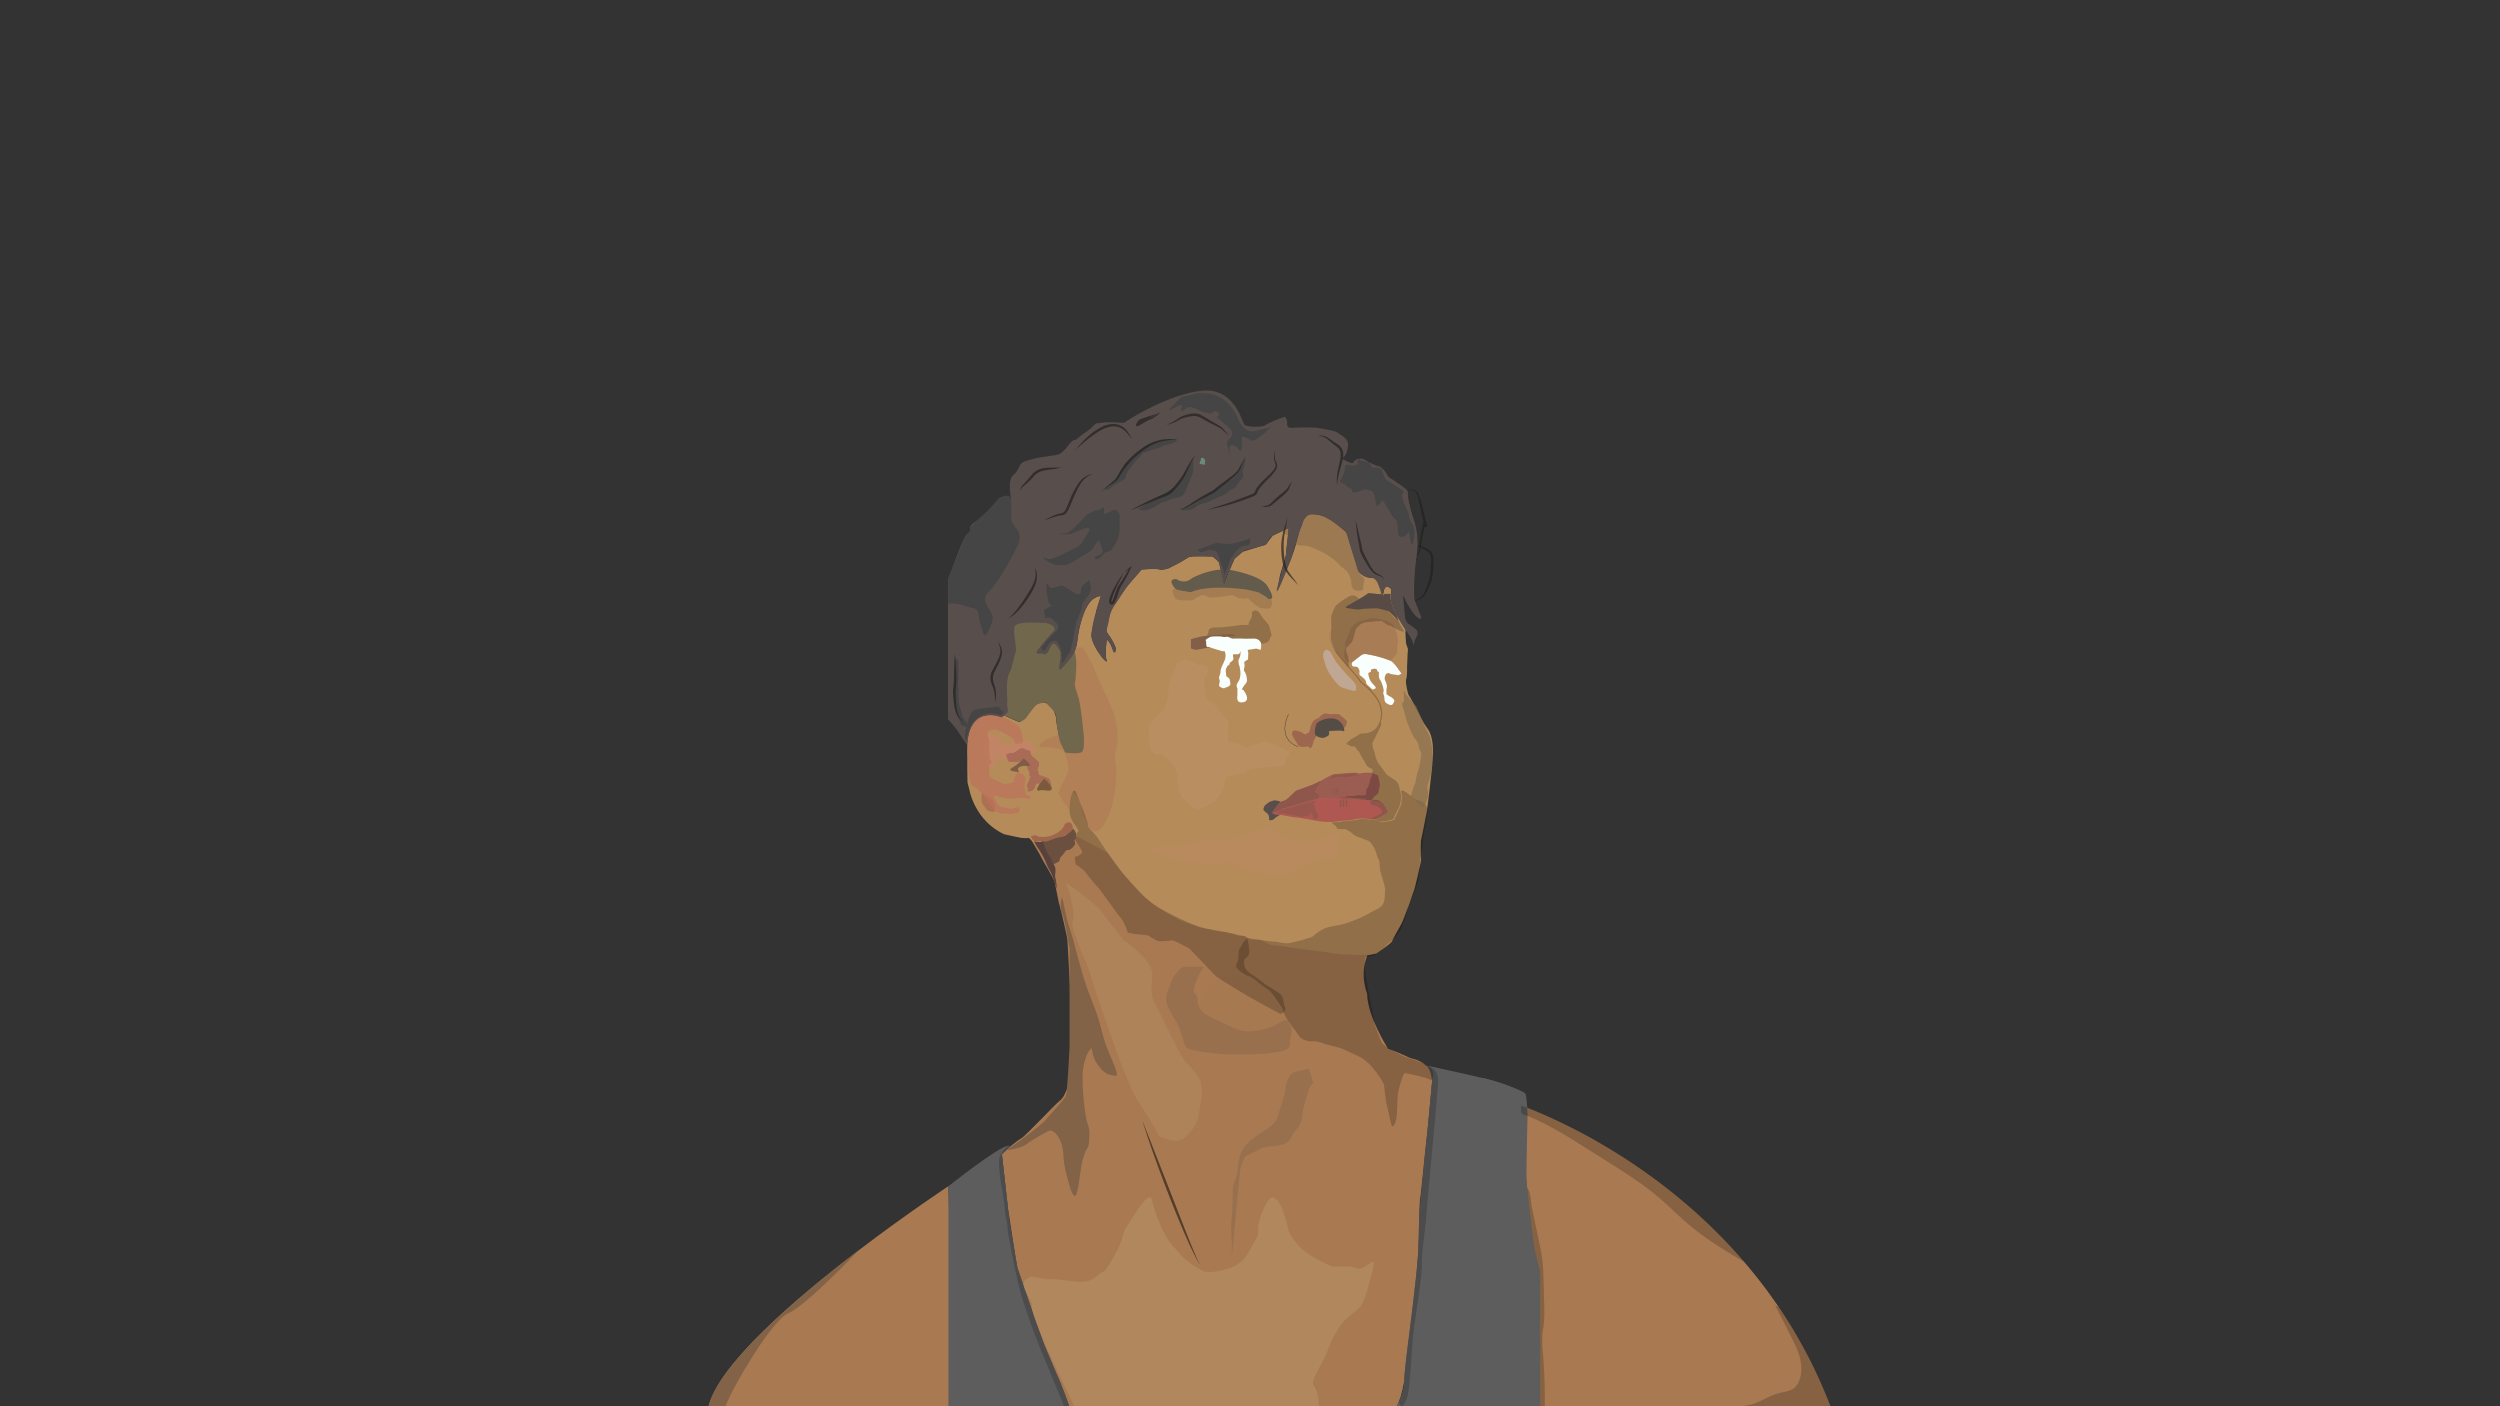 <svg xmlns="http://www.w3.org/2000/svg" viewBox="0 0 1920 1080"><rect x="0" y="0" width="1920" height="1080" fill="#333333" stroke="none"/><defs><style>.cls-1{fill:#a97a52;}.cls-19,.cls-2,.cls-46{opacity:0.2;}.cls-3{fill:#b58b5a;}.cls-4{fill:#5d5d5d;}.cls-5{fill:#4c4c4c;}.cls-44,.cls-6{fill:#836347;}.cls-7{fill:#9b5c52;}.cls-8{fill:#8d4e48;}.cls-41,.cls-47,.cls-49,.cls-8{opacity:0.6;}.cls-9{opacity:0.1;}.cls-10{fill:#584e4b;}.cls-11{fill:#c7836c;}.cls-11,.cls-23,.cls-25,.cls-26,.cls-27,.cls-31,.cls-34{opacity:0.7;}.cls-12{fill:#ae7052;}.cls-13{fill:#835e48;}.cls-14{fill:#584b46;}.cls-15{fill:#635c4d;}.cls-16{fill:#544d45;}.cls-17,.cls-28{fill:none;}.cls-17{stroke:#231f20;stroke-miterlimit:10;stroke-width:0.25px;}.cls-18{fill:#af5852;}.cls-19{fill:#92644d;}.cls-20{fill:#936a41;}.cls-21,.cls-31{fill:#8f574b;}.cls-22{fill:#786148;}.cls-22,.cls-42,.cls-44,.cls-50{opacity:0.4;}.cls-23{fill:#6a4940;}.cls-24{fill:#7b5a3c;}.cls-25{fill:#bd735a;}.cls-26{fill:#975746;}.cls-27{fill:#a25e54;}.cls-29{fill:#b27d56;opacity:0.8;}.cls-30{fill:#f9fffd;}.cls-32{fill:#6b5040;}.cls-33{fill:#71674d;}.cls-35{fill:#231f20;}.cls-36{fill:#607f73;}.cls-37{fill:#595648;}.cls-38{fill:#454545;}.cls-39{fill:#688b7d;}.cls-40{fill:#59423b;}.cls-41{fill:#a07354;}.cls-42{fill:#a47950;}.cls-43{opacity:0.5;}.cls-45{fill:#bfa793;}.cls-46{fill:#cb9e7f;}.cls-47{fill:#816b4d;}.cls-48{fill:#b98a5d;}.cls-49,.cls-50{fill:#b69165;}</style></defs><g id="face_shape" data-name="face shape"><path class="cls-1" d="M1407.39,1084.4l-67.84-1.38-158.42-3.22-3.57-.07-5.2-77.1L1171,981.5l-4.71-69.86-1.6-23.71-2.77-41.11s2,.63,5.68,2l.58.21c23,8.46,104.76,42.55,171.31,120.08a381.82,381.82,0,0,1,26.54,34.69A372.76,372.76,0,0,1,1407.39,1084.4Z"/><path class="cls-2" d="M1182.07,954c1,4.69,1.94,9.38,2.51,14.12.64,5.32.78,10.68.92,16l.46,18a105.93,105.93,0,0,1-.34,15.22c-.32,2.73-.85,5.43-1.08,8.17a82.36,82.36,0,0,0,.44,13.5,427.63,427.63,0,0,1,1.34,43.84c-3.61-1.86-6-5.52-7.29-9.37s-1.55-8-1.9-12c-1.75-20.19-5.46-40.22-6.1-60.47-.3-9.63.1-19.29-.76-28.88-1.38-15.48-6-30.66-5.61-46.3.09-3.33.48-16.67,7.26-14.09,3.75,1.43,3.81,11.64,4.47,14.83Q1179.22,940.32,1182.07,954Z"/><path class="cls-1" d="M732.86,1084.4l-189.26-1.84c0-.25.09-.51.15-.76,6.42-32.36,66-83.61,115.7-121.55,37.2-28.37,68.94-49.28,68.94-49.28Z"/><path class="cls-1" d="M792.07,645.26s7.62,12.67,8.27,14.4,8.86,14.48,9.73,18.15,3,15.78,3.89,18.37,5.83,24.42,5.83,25.71,1.94,35.66,1.94,35.66.65,50.13,0,52.07.22,21.61-1.72,25.5-2.6,7.56-6.27,10.37-26.15,27-29.39,28.74-12.1,9.29-12.1,9.29l-2.81,3,4.76,41.92s6.69,43.86,7.13,45.16,11.67,34.14,12.53,37,14.91,41.71,17.5,44.95S822,1082.32,822,1082.32h249.29s5.83-6.91,8.21-29.6,6.48-44.3,6.48-44.3l3.24-45.59s.87-39.55,1.3-40.63,4.76-46.89,5.19-48.62,3.89-40.62,3.89-40.62,1.94-9.51-4.32-14.69-11.24-5-14-6.48-15.34-6.49-15.34-6.49-15.78-24.41-16-42.13c0,0-6.05-14.48.21-29.61,0,0-19.88-17.93-41.05-34.35s-32.85-22.48-45.38-29-6.05-9.07-33.71-18.58-30.25-9.94-43.21-16.42-32.42-13.83-33.71-13.83-41.92,1.29-43.65,0-8.35.43-11.52,5.61S792.07,645.26,792.07,645.26Z"/><path class="cls-3" d="M975.59,725.78c4.75,0,22.9,3,22.9,3s21,2.38,25.71,3.46,25.07,1.08,25.93,1.29,7.13-1.29,7.13-1.29,11.24-7.78,11.89-9.51,5.4-10.16,7.13-13.18,9.29-24.85,9.72-25.72,5.62-22.9,5.41-23.77-.42-14,0-15.12,4.53-22.47,4.53-22.47l2.11-17.21,1.7-15.31.81-12s.49-11.83-4-18.07a70.63,70.63,0,0,1-7.13-12.31l-5.92-11.19a36.7,36.7,0,0,1-2-3.24c0-.24-2.43-8.91-1.54-11.58s.65-8.67.65-9,.4-8.91.4-9.88.57-3.89,0-5.19-1.21-3.59-1.21-3.59l-.44-8,.12-2.31-3.9-6.22-3.53-6.18-3.22-8.41s-.56-3-.63-3.51a60,60,0,0,1,.39-6.56c.09-.76-3.19-2.31-3.19-2.31s-2.3-.29-2.93,5.26c-.09.86-2.54-3.47-2.54-3.47l-2.19-6.7L1055.1,444l-4-.45-3.29-1.12s-4.11-3.14-4.44-3.76-5.55-17.53-5.7-18L1034,409s-13-11.81-19-13-7.62-1.1-7.62-1.1-5.68-1.27-9.47,13.46S991.21,430,991.21,430l-10,23.47L983,441.85s4.63-14.85,4.7-16.42,1.18-11.25,1.28-12.1.62-7.72.62-7.72l-12.22,5.79-5.24,6.9-17.77,5.43-6.2,5.37-1.72,3.81s-6.18,15-6.29,16.5-3.52-16.25-3.92-17.31-4.94-4.73-4.94-4.73l-15.69-.08-2.72.64-6.94,4.1-8.58,4.42s-5.45,1.89-7.56.65-7-.17-7-.17l-6,.38-12.38,14.28-8,12.45s-4.3,2.7-6.9,20.65c0,0,7.73,11.17,7.35,13.56l-.39,2.39-1.25-.15s-2.8-8.08-5.23-9.37c0,0-1.56,12.84-.29,15.74s-2.75-1.3-2.75-1.3-9.16-11.76-8.73-18c.42-5.95,4.17-18,3.58-18.15l3.6-11.77-2.86.61L839.57,460s-9.41,5.77-12.51,34.78l-1.75,5.63-.37.78s3.17,14.21.47,23.72l2,8.42,2.92,14.36s2.28,23.05,2.11,23.85.8,7.84-7.63,6.92l-7-.92s-2.42-5.14-2.53-5.35l-.92-2s-3.76-16.82-3.07-18.42c0,0-1.42-5.28-2.55-6.92s-8-11.54-16.88.45-10,8.92-10,8.92l-10.82-4.74-2,1.34s-25.5-9.94-26.15,21.39v19.66l.15,9.08s1.15,4.32,1.58,6.26,5,23.34,26.59,33.5c0,0,12.74,2.81,13.39,2.81s4.32.43,5,0,3.46,3.24,5.83,4.1,17.07,1.08,25.93-9.29Z"/><path class="cls-4" d="M1094.08,817.32a7.36,7.36,0,0,1,1.4,1l-.19,0S1088.18,814.08,1094.08,817.32Z"/><path class="cls-4" d="M1182.81,976.65v105.68H1071.32a65.09,65.09,0,0,0,3.08-5.78c2.17-4.58,4.6-11.11,4.16-16.52-.77-9.48,13.2-93.75,11.39-124.85l6.26-65.67s3.53-37,3.6-38c0-.82.14-7.47-3-11.7a8.66,8.66,0,0,0-1.35-1.49c2.33.42,24.72,5.34,43.56,9.68,13.79,3.17,32.12,10.22,32.64,12.22,1.29,4.86,1.49,17.4,1.49,17.4s-1.07,43.84-.75,49,4.54,43.44,5.84,50.9S1182.81,976.65,1182.81,976.65Z"/><path class="cls-4" d="M822,1082.32H728.39V911c33.35-26.07,43.13-30.91,45.89-31.08,1.49-.1.93,1.17.93,1.17l-5.77,5.49,2.91,25.63,2.86,27.09,6.12,34.36,8.3,24.38,11.65,33.07,11.07,26.11,8.72,22.65Z"/><path class="cls-3" d="M821.4,639.35l6.31-2.59,10.23.7,11.95,16.3s8.12,11.35,8.51,11.87,19.3,23.85,22.52,24.82h0s22.53,17.53,35.31,19.62h0s17,5.46,22.45,5.32h0s16.38,2.83,17.6,3.74a38,38,0,0,0,4.67,2.44l8.63.3,11.57,1.4Z"/><path class="cls-4" d="M1182.8,976.66v105.66h-6.29a49.81,49.81,0,0,1-.91-7.57c-.45-6.11-1.86-12.13-2.16-18.26a88,88,0,0,1,1.48-18.66l.57-3.51q1-5.71,1.91-11.43c.56-3.31-.47-6.92-.3-10.26l.75-14.7a54.78,54.78,0,0,0,0-8,58.18,58.18,0,0,0-1.64-8.23c-2.91-12-5.16-24.07-7.42-36.17q-1.95-10.46-3.89-20.89l-2-10.41c-.6-3.24-1.2-6.48-1.57-9.75a143.89,143.89,0,0,1-.67-16.48q0-21.16-.06-42.34a33.31,33.31,0,0,0-.24-4.44,9.06,9.06,0,0,0-2.85-5.92,12.45,12.45,0,0,0-3.88-2c-4.74-1.75-9.75-2.57-14.47-4.33a.79.79,0,0,1-.46-1.09c.53.12,1.06.24,1.57.38a140.17,140.17,0,0,1,16.74,5.19c.3.11.58.22.87.35,2.45.95,4.42,1.82,5.78,2.49l.09,0a11.61,11.61,0,0,1,1.63.94l.16.12a3.17,3.17,0,0,1,.87,1.24c.82,1.86.88,5,.63,8.14a85.38,85.38,0,0,1-1.8,11.2s6.81,43.43,7.12,48.62,4.54,43.44,5.84,50.89S1182.8,976.66,1182.8,976.66Z"/><path class="cls-5" d="M821.07,1079.84c-.35.48-.54.72-.54.72H817.4s-16.36-39.85-18.14-44-13.09-33.77-16.51-47.6-8.83-43.12-8.83-43.12a39.54,39.54,0,0,0-.69-7.36c-.33-1.71-.77-3.4-1-5.12-.21-1.42-.31-2.84-.43-4.27-1-12-4.41-23.83-4.58-35.91a15.65,15.65,0,0,1,.24-3.49,13.18,13.18,0,0,1,2.06-4.55,24.05,24.05,0,0,1,4.79-5.23c1.49-.1.93,1.17.93,1.17l-5.77,5.49,2.91,25.63,2.86,27.09,6.12,34.36,8.3,24.38,11.65,33.07,11.07,26.11Z"/><path class="cls-5" d="M1104.46,831.73c-.59,11.3-9.22,100.25-9.22,104.12s-3.56,25.43-3.27,35.62-6.25,47.67-6.84,55.11-2.38,39.55-4.17,45.8-4.76,8.18-4.76,8.18-.65-1.43-1.8-4c2.17-4.58,4.6-11.11,4.16-16.52-.77-9.48,13.2-93.75,11.39-124.85l6.26-65.67s3.53-37,3.6-38c0-.82.14-7.47-3-11.7l1.24-.33S1105.05,820.42,1104.46,831.73Z"/><path class="cls-6" d="M659.45,960.25s-39.71,42.08-54,48.33-47.75,66-48.19,72l-4.47,1.76s-3.65,0-9-.52C550.17,1049.44,609.7,998.19,659.45,960.25Z"/><path class="cls-2" d="M1339.44,969.09c-15.38-8.94-30.54-18.34-44-29.91-7.24-6.23-13.94-13.07-21.2-19.28-12-10.22-25.3-18.66-38.59-27.08l-16-10.09c-4.36-2.75-8.72-5.52-13.12-8.21a275.78,275.78,0,0,0-24.79-13.73c-2.15-1-4.34-2-6.55-3-1.6-.69-5.16-1.35-6.34-2.56s-.53-3.23-.64-5c0-.41-.06-.82-.11-1.22C1191.09,857.47,1272.89,891.56,1339.44,969.09Z"/><path class="cls-2" d="M1407.39,1084.4l-67.84-1.38c-.79-.59-1.49-1.18-1.59-1.56-.52-2.13,5.93-2.37,7.92-3,7-2.41,13.28-6.71,20.51-8.55,3.84-1,8-1.29,11.2-3.68a13.75,13.75,0,0,0,4.34-6.26c2.11-5.6,1.79-11.88.24-17.66s-4.28-11.17-7-16.51q-5.91-11.64-11.84-23.28c.9.41,1.78.85,2.65,1.31A372.76,372.76,0,0,1,1407.39,1084.4Z"/></g><g id="eyes"><path class="cls-7" d="M1053.24,614c1.23.22,2.46.39,3.7.52s2.67.31,3.43,1.31a9.85,9.85,0,0,1-4-.57,19.58,19.58,0,0,0-3.15-.55,4.58,4.58,0,0,1-2.17-.53c.09.06,2.08-1.35,2.33-1.49.42-.24,1.51-1.07,2-.62A17.64,17.64,0,0,1,1053.24,614Z"/><path class="cls-7" d="M1057.93,609.76a19.21,19.21,0,0,1-2.53,2l-3.76,2.6a22.65,22.65,0,0,1,4.64.57c-1.3.62-2.82-.06-4.27-.16a19.08,19.08,0,0,1-3.12-.07c-.13,0-.28-.08-.32-.21s0-.25.13-.36l1.38-1.75a6.94,6.94,0,0,1,4.61-3.09l2.63-.79a3,3,0,0,0,1.35-.7A2.07,2.07,0,0,1,1057.93,609.76Z"/><path class="cls-8" d="M1032.17,559.21c-.16-.47,1.38-.67,1.7-2.46s1.14-2.1,0-3.4a10.24,10.24,0,0,0-3.08-2.76c-1.78-1.13-1-1.94-3.09-2.1s-7,0-7,0-2.55-1.14-4.6,0-2.53,2.56-4.15,3.22-3.25,1.73-3.57,2.41-.65,1.17-1.3,2.47-.81,3.4-1.13,4.38-.65,1.94-1.62,2.1-1.3,1.95-3.89,0-5-1.62-5.84-2.1-2.75,1.31-2.26,3a24.08,24.08,0,0,0,3,5.58c1.4,2.27,1.73,3.4,3.67,3.89s5-.33,6,0,1.13,2.59,2.43,0,.84-3.57,2.28-5.84,1.44-3.56,2.42-4.54,6-3.08,6-3.08,5.77-.28,7.1-.78a8.17,8.17,0,0,1,3.65,0Z"/><path class="cls-9" d="M921.27,446.18c-1,2.85.75,3.1-1.77,4.19s-4.16,1.94-6.13,2a55,55,0,0,0-6.58.42c-2.23.38-6.95-1.95-6.27,1.4s1.47,5.84,4.21,6.51,11.25.61,12-.17,6.37-4,8-3.38,4.77,1.9,4.77,1.9,9.06-.64,10.37-.92,6.48-1.58,8.3-.39a12.31,12.31,0,0,0,6,2.14c2.79.34,3.64-1.51,5.46.67a40.39,40.39,0,0,0,7.69,6.16c.38.05,5.47,1.11,6.84.62s1.21.15,1.84-1.19,1.47-1.65.6-4.92-2.06-7.74-2.06-7.74-2-.93-5.34-2.21-8.37-2.62-11.83-4-15-4.33-15-4.33l-9.34-1.14s-5.44,0-8.45,1.48S921.27,446.18,921.27,446.18Z"/><path class="cls-2" d="M968.4,494c1.62.49,1,.49,2.92,0s3.89-1.94,3.89-3.56,2.27-.49.81-4.86-.81-4.54-2.43-6.65-3.44-3.46-5.13-6.51-3.79-3.86-4.76-3.53-2.11.48-2.27,1.62,1.11,1.94-1.31,5.67.4,3.89-3.84,3.89,1.21-.81-6,.32-7.08.62-10.13,1.2-8.88-.06-10,.75-1.78,1-1.78,1.46-.65,3.2-.65,3.2-2.05,1.17,0,2.31-8-.64,4.76.81,12.42,1.45,14,1.62,8.49,1.64,9.76,1.3,10.82,0,10.82,0Z"/><path class="cls-10" d="M983.26,615.58s-4-1.29-5.3-.75-2.37.44-4.43,2.06-2.59,2.05-2.91,3.4-.87,1.23.54,2.64,2.26,1.73,2.8,2.59,1,3.57.76,3.68-.22.75.43.75,2.49-.11,3-.75a26.11,26.11,0,0,1,3.18-2.38l3.52-2.26Z"/><path class="cls-11" d="M758.42,563.61c3,.65,4.36.33,4.94.76s1,0,2.08,1a40.71,40.71,0,0,1,3.79,3.89c.54.76-1,2.27,1.95,2.27s3.28.76,4.82,0a17.54,17.54,0,0,0,2.3-1.3s6.27-1.72,8.64-1.29a9.65,9.65,0,0,1,3.53,1,32.61,32.61,0,0,1,2.85,2c.43.2,1.08,2.24,1.3,2.9s.64,0,0,1.73,2.91,1.51-.65,1.73.75-1.08-5.4.22-7,1.08-7.46,1.62a4.39,4.39,0,0,1-2.27,2.16c-1.51.54,5.77,1.62-2.84.86s-6.23-.86-6.23-.86a30.93,30.93,0,0,1-4.43,0c-.54-.22-.54-2.27-.54-.22s.75,3.13,0,4a7,7,0,0,1-2.7,2.16c-1.3.54-2.61,2.59-3.68.65s-.75-1.51-1.08-4.43S756,579.6,756.08,578s-.08-4,0-5.18-1-2.49,0-4.86A22.62,22.62,0,0,1,758.42,563.61Z"/><path class="cls-12" d="M753.82,609.18a18.54,18.54,0,0,1,0,3.92,7.18,7.18,0,0,0,.82,4.21c.65,1.41.86,1,2.05,2.92s.76,1.83,2.38,2.48a5.32,5.32,0,0,0,2.92.65c1.29,0,1.63,1.62,2-1.19s.1-5.62-1.41-7.24a40.78,40.78,0,0,0-6.7-5.29C755.29,609.53,753.82,609.18,753.82,609.18Z"/><path class="cls-13" d="M930.8,496.82s-11.83,2.29-12.48,2.29a25.6,25.6,0,0,1-3.67-1.14V490.9s6.91-2.16,10.37-2.37,21.87-2.38,22.63-1.09,2.65,1.09,2.65,1.09l-4.42,0-16.1,1.91L926.84,495Z"/><path class="cls-14" d="M1049.92,456.11c-.65,1.14-15.56,9.08-16.37,10.05s10.21,2.27,11.51,1.78,11.5-.64,12.47-.64,8.76,1.78,9.57,2.59,5.18,5,5.18,5l1.78,2-1.4-4.41-2.37-4.75-.92-2.67s-2.41-7-1.16-8.92h-5l-1.72,1.73-.54-1.73a13.24,13.24,0,0,1-3.74,0c-1.3-.32-6.32-.65-6.32-.65Z"/><path class="cls-15" d="M924.64,440.07s11.7-3.67,13.06-2.08l2.45,11.42,4.1-11.82s23.5,3.92,28.85,12.11,3.73,9.82,3.73,9.82-2.43,1.29-3.24,0-7.3-4.7-7.3-4.7-8.67-2.11-10.65-2.27-28.13-3.73-41,2.27c0,0-10.59-1.62-11.56-2.27a11.5,11.5,0,0,1-3.4-5.51c-.33-2,3.08-3,4.86-1.74s4.51,1.25,5.25,1.25a8.66,8.66,0,0,0,4.85-1.94C916.22,443.15,924.64,440.07,924.64,440.07Z"/><path class="cls-16" d="M1020.75,563.88v-2.43s9.88-.81,10.85,0,.81-1.29.81-1.29-1.45-8.11-9.39-8.43-11.84,3.89-11.84,3.89-3.24,7.94,0,9.72,5.51,1.3,5.51,1.3S1020.75,565.34,1020.75,563.88Z"/><path class="cls-17" d="M989.63,548.49s-9.94,18.47,7.35,25"/><path class="cls-18" d="M982.5,622.06c3.24-.86,13-4.1,13-4.1s16.86-5,17.51-5,22.25-.22,23.55,0,17.29,1.94,19.45,1.94,5,1,6.26,2.55a42.45,42.45,0,0,1,3.46,6.31s-6.26,4.76-9.94,5.41-7.2-1.52-14.83,0-7.21.64-12.39,1.51a52.29,52.29,0,0,1-15.35,0c-5-.65-15.12-2.81-17.28-2.81s-12.32-2.16-13.4-2.16h-3l-2.8-1.3Z"/><path class="cls-7" d="M976.67,624.44s5.4-8.21,7.34-8.86,3-.41,5.4-2.69,5.84-5.52,5.84-5.52l13-4.75s5.19-2.38,5.84-2.81,9.29-5.19,10.15-5.19,8.43-.86,9.73-.86,8-.65,8.64,0,5.19-.29,5.19-.29h5.83l4.54,2s2.16,6.48,1.3,9.07-.44,3.82-1.73,4.4-4.11.57-5.19,1.65l-3.7,3.73-7.19-.76-4-.45-8.1-.24h-13.62l-2.91.1S977.53,622.82,976.67,624.44Z"/><path class="cls-19" d="M1050.46,612.68a2,2,0,0,1-1.27.51c-.53.08-1.82,0-2.64,0s-3.8-.15-4.65-.26a60.15,60.15,0,0,0-6.89-.51c-1.46.12-2.19-.36-3.89,0s-1.62.55-1.62.55l8.1.24,2.92.3,4.94.57,3.77.29,4.42.5Z"/><path class="cls-2" d="M1053.65,614.79s8,0,12,9c0,0-8.13,6.15-10.61,5.49,0,0,3.81,1.54,5.43,1.54a19.59,19.59,0,0,0,6.15-.77c2.38-.75,3.46-.31,4.11-2.48s3.13-6.15,3.78-7.77a15.44,15.44,0,0,0,1.19-5.08c.22-2.38,1.19-2.49,0-5.3s-.11-7.45-4.65-10.48-5.94-3.6-7.13-5.47-4.32-5.76-5.78-8-2.32-7.46-3.1-9.4-1.43-5.67-.79-6.16,3.57-7.45,4-7.62l2.75-6.21-1-1.93s-2,10-14.75,9.39l-8.17,4.58-2.12,1.95s-1.62,1.3,0,1.79,1.78,1.13,3,1.37,2-.65,2.83.49,1.3,1.86,2.11,3-.41-2,1.38,1.62,1.94,4,3.16,5.59,1.54,4,3.32,5.1,4.11,1.7,3.4,3.08.23,1.8.23,1.8-1.58,3.44-1.79,4.09a10,10,0,0,0-.65,2.49,15.66,15.66,0,0,1-1.41,4.21c-.54,1.19-.75.44-1.13,2.11s-.16,3.62-1,3.83.87.22-2,.22h-4.16a13.32,13.32,0,0,1-3.46.5c-1.46-.07-3.93,0-3.93,0l-3.39,1.69s5.8.08,6.5.16l8.41.89,7.22.72Z"/><path class="cls-20" d="M1036.52,568.48l8.77-5.13,0,0h.07c4.15.4,8.62-.89,11.4-4a13.19,13.19,0,0,0,2.93-5.43,18.54,18.54,0,0,0,.67-3.06,17.09,17.09,0,0,0,.24-3.11,21.53,21.53,0,0,0-4-11.68,49.54,49.54,0,0,0-8.59-9.26l-2.42-2.1c-.4-.36-.8-.71-1.19-1.13a3.26,3.26,0,0,1-.56-.78,4.4,4.4,0,0,0-.36-.61,63.11,63.11,0,0,0-4-4.93c-2.79-3.22-5.62-6.41-8.38-9.67-1.37-1.63-2.75-3.27-4.06-5a22.94,22.94,0,0,1-3.28-5.54,43.86,43.86,0,0,1-3-12.42,46,46,0,0,0,3.45,12.23c1.68,3.92,4.72,7,7.48,10.22s5.69,6.34,8.5,9.56c1.4,1.62,2.81,3.2,4.09,5a5,5,0,0,1,.44.77,2.45,2.45,0,0,0,.39.5,12.74,12.74,0,0,0,1.13,1.05l2.43,2.08a47.07,47.07,0,0,1,8.74,9.46,22.42,22.42,0,0,1,4.11,12.2,16.9,16.9,0,0,1-.26,3.25,19.46,19.46,0,0,1-.75,3.17,13.83,13.83,0,0,1-3.21,5.64,12.41,12.41,0,0,1-5.51,3.39,15.2,15.2,0,0,1-6.43.53l.12,0Z"/><path class="cls-21" d="M1053.65,614.79c-.92.79-2.33,1.12-1.14,2.2a6.07,6.07,0,0,0,3.35,1.83,16.64,16.64,0,0,1,4.54,2.06c.32.32,1.29,2.26,1,3s-2.48,2-2.92,2.16-3.78,1.73-4.1,1.84-2.3.86-2.3.86l-1.38.22,5.08.22a39.85,39.85,0,0,0,9.94-5.41s-2.88-6.72-5.17-7.84Z"/><path class="cls-22" d="M995.79,418.31c5.51,1.82,3.93-.77,12.34,2.47s11.27,5.51,13.24,6.81,6.34,4.67,7.72,6.55,5,3.17,7.21,7.71,1.08,9.08,2.81,10.37l1.73,1.3s6.48,1.3,6.16-1.94,2-6.81,0-8.11a11.67,11.67,0,0,1-3.28-4.25s0-4.18,0-7.74v-7.75c0-6.84,1.5-8.13-.22-10.4a37.11,37.11,0,0,1-4.43-7.72c-.21-1-3.45-5.89-3.45-5.89s-.74-.66-2.15-2-5-6.32-6.28-5.75-12.64-1.38-12.64-1.38-.28-2.27-6.46,0-6.51,1.94-8.45,4.21-.33,3.18-3.89,4.18-9.5-.29-11.07.69-5.83,3-4,5.89,8,4.87,8.45,6.13S995.79,418.31,995.79,418.31Z"/><path class="cls-23" d="M786.08,582.2a53.55,53.55,0,0,1-4.54,4.53,36.5,36.5,0,0,1-4.53,3.08c-.82.49-1.79,1.79,0,2.27a58.6,58.6,0,0,0,5.83,1s-2.59-3.08.65-4.22a8.65,8.65,0,0,1,5.18-.48s2.27.32,2.43-.73S787.38,582.85,786.08,582.2Z"/><path class="cls-24" d="M798.72,601.48,796.29,606l1.22,1.62a1.49,1.49,0,0,1,1.21-.64,9.63,9.63,0,0,1,3.4,0c2.76.32,3.73.32,4.54,0s1.46-.49.81-2.44-2.59-3.89-3.24-4.7a14.86,14.86,0,0,0-2.22-1.94s0-.65-.86.65A21.32,21.32,0,0,1,798.72,601.48Z"/><path class="cls-25" d="M755.61,611c.33.54,6.92,10.81,9.83,12.32a13.64,13.64,0,0,0,7.19,1.62c2.32,0,3.94.87,5.67,0s4-.32,4.22-1.51,1.62-4.32-1.52-3.24-4.21,1-5.51.75-7.24-1.18-7.88-1.94-3.35-4.21-3.35-4.65-1.48-3.45-.9-3.35,4.64,1.19,5.95,1.41,4.78,1,6.07,1,7.27-.65,7.64-.65,6.19.54,7,.76,2.17-1.51,1.14-1.95-3.3-1.18-3.62-2.7-1.09-5.61-.33-8.32-.32-5-1.73-5.72-3.89-2-3.89-2-2.91,4.65-2.59,6.7-7.78,2.81-8.54,2.38-6.69-3.13-8.21-3.78-2.37-1.3-2.37-4.22-.44-6.91.43-7.24a10.77,10.77,0,0,0,1.94-1.08s-2.37-2.16-2.21-4.59-.16-7.29-.16-8.91.16-4.21-.65-5.35-1.3-4.7.16-5.35a31.43,31.43,0,0,1,4.86-1.29s15.13,5,15.24,11.18a22.51,22.51,0,0,0,4.12-.33c1.06-.32,2.52,0,2-3.72s-2.1-9.08-4.53-10.21-16.37-14.91-32.58-3.57c0,0-6.08,13.94-5.47,18s-.78,6.48,0,8.43,1.1,5.51.77,10.05,2,13.29,3.08,13.61a12,12,0,0,1,3.89,2.27C751.08,606.34,755.61,611,755.61,611Z"/><path class="cls-26" d="M791.81,642.27c.32,1.08,1.51,3.67,3,3.78s9.73,0,9.73,0a48.66,48.66,0,0,1,8.42-3c3-.54,7.12-2,8.42-3.67s2.28-1.51,2.5-3.46-1.43-4.53-2.5-4.43-3.12.33-3.88,1.95a9.56,9.56,0,0,1-2.81,4.1,20.82,20.82,0,0,1-5.83,3.68,19.73,19.73,0,0,1-5.51,1.4,29.93,29.93,0,0,1-5.51,0c-.65-.21-2.16-1.19-2.92-1.19A16.83,16.83,0,0,0,791.81,642.27Z"/><path class="cls-27" d="M783.56,574.9s-5.58,4.11-6.39,3.52-4.54,1-4.54,1,1,5.35,2.59,5.67a47.65,47.65,0,0,0,7,0s3.73-1.29,3.89-2.91h0s5.19,3.94,5,5.43-2.75,1.16-2.75,1.16,0-1.58.32-.43a9.9,9.9,0,0,0,1.19,3.45,2.7,2.7,0,0,1,.76,2.06c0,.64-.32,1.83.49,2.37s-.17.87-.82,3-2.26,3.35-1.18,5.51-1.76,3.89,2.3,2.86,3.42-4.32,4-4.94a5.15,5.15,0,0,1,1.73-1.06l1.3.45,3-4.33s4.57,2.9,6.17,7.23h0s-.77-6.69-2.17-7.23-4.75-1.73-5.51-2-2.08-.43-2-.76-1.12-3.45-1-4.21a13.65,13.65,0,0,1,1-2.48c.07-.22,0-2.92,0-2.92s-3.39-3.13-3.93-3.78-1.3-.11-2.27-2.27,1-1.41-1.23-2.81c-1.82-1.16-1.36,0-2.12-.43s-1.08-.87-1.84-1.25A7.63,7.63,0,0,0,783.56,574.9Z"/><path class="cls-28" d="M787.49,625.37c.32,2,.64,2.85,1.72,7.17s3,5.73,3.35,7.14,1.19,2.5,0,2.33a6.42,6.42,0,0,1-2.7-.82c-1-.54-.86.86-1.94-1.84s-.33-2.05-1.95-3.67-2.24-2.6-2.41-3.68a12.13,12.13,0,0,1,0-5c.47-2.37.47-3.45,1.33-4.43s1.84-1.94,1.84-1.94.76-1.08.86,0S787.49,625.37,787.49,625.37Z"/><path class="cls-21" d="M1028.74,614.26s.7,4.28,0,5.15,1.41.88,1.41.88a5.75,5.75,0,0,1,0-3c.48-1.2-.65-3-.65-3Z"/><path class="cls-21" d="M1031.07,613.87s.7,4.28,0,5.15,1.4.88,1.4.88a5.72,5.72,0,0,1,0-3c.49-1.21-.65-3-.65-3Z"/><path class="cls-21" d="M1033.39,613.48s.7,4.28,0,5.15,1.4.88,1.4.88a5.84,5.84,0,0,1,0-3c.49-1.21-.65-3-.65-3Z"/><path class="cls-21" d="M1049.4,613.48c-.1,0-18.42-1.65-19.79-1.44s-1.46.85-1.46.85l3.37.13,4,.05s3.19.17,3.83.24,3.81.46,3.92.49,3.62.27,4,.38a11.4,11.4,0,0,0,1.59.16l.73-.86Z"/><path class="cls-21" d="M1024.33,595.16c1.22,0,16.94-1.24,17.21-1.19a1,1,0,0,1,.65.6c.11.27.16,1.51,0,1.29s0-.54-.54-.54-2.75.59-2.81.57a12.37,12.37,0,0,1-1.56.46,39,39,0,0,1-5.24.49c-1.57-.06-2.38-.54-3.89-.38a11.37,11.37,0,0,0-3.82.7,13,13,0,0,1-1.8.81s-.49-.86-.27-1S1024.33,595.16,1024.33,595.16Z"/><path class="cls-21" d="M1023.5,605.86s.87,3.29,0,4.1l.39.22s.7-3.73,0-4.32Z"/><path class="cls-21" d="M1024.2,605.86s.86,3.29,0,4.1l.38.22s.71-3.73,0-4.32Z"/><path class="cls-21" d="M1024.9,605.86s.86,3.29,0,4.1l.38.22s.71-3.73,0-4.32Z"/><path class="cls-21" d="M1025.6,605.86s.86,3.29,0,4.1l.38.22s.71-3.73,0-4.32Z"/><path class="cls-21" d="M1026.3,605.86s.86,3.29,0,4.1l.38.22s.71-3.73,0-4.32Z"/><path class="cls-21" d="M1027,605.86s.86,3.29,0,4.1l.38.22s.71-3.73,0-4.32Z"/><path class="cls-21" d="M1027.7,605.86s.86,3.29,0,4.1l.38.22s.71-3.73,0-4.32Z"/><path class="cls-29" d="M840.53,638.78c2-.29,4.76-1.37,7.78-6.13s5.4-12.31,7.13-19.66,1.95-16.29,1.95-21.65-2.16-9.05,0-16.6.21-20-1.73-25.68a97.54,97.54,0,0,0-6.23-15.16c-4.14-8.64-6.95-14.26-8.9-19.66s-4.1-8-5.4-10.81a36.91,36.91,0,0,0-3.89-6.05s-4-1.2-5.4,1.73-6.52,8.65-7,11.46a99.73,99.73,0,0,0-1.17,11.88v9.31a39.92,39.92,0,0,0,1.17,7.64c.56,2.28,1.62,9.41,2.6,12.44s-.33,19.44,0,21.39-4.2-4.06-5.07-5.27a8.63,8.63,0,0,0-3.19-3c-1.56-.86-14.45,3.47-15.24,8.65,0,0,18.43,0,19.94,4.76s2.81,10.72,2.6,12.92-3.68,9.06-5,11.36a42.4,42.4,0,0,0-2.6,6.48s2.38,4,3,5.32,5.51,7.49,5.51,7.49l2.5-14s4.23,4.77,5.73,8.56,1.24,10.52,2.8,11,2.58,6.59,2.58,6.59Z"/><path class="cls-30" d="M1076.32,517.26c-1.77-2.16-5.87-9.07-9.12-10.15s-10.63-3.46-13.41-3.89-6-1.73-8.41,0-6.91,5.4-6.91,5.4-1.09,2.81,1.08,3.24,2.8-.52,4.1,2-.65,3.61,1.3,5.12,3.24,2.6,3.89,3.89-.22,2,1.94,3.68,3,3.45,4.11,2.8,2.81-.43.65-2.8-3.11-3.46-3.72-5.19a17.6,17.6,0,0,1-1-4.11c0-.64,2.13-1.34,2.13-1.34s-.87-1.33.88-2a5,5,0,0,1,3.47,0s.44,2,1.3,2,0,2.86.65,4.8,1,1.3,1.88,3.89a23.16,23.16,0,0,1,1.58,5.84c0,1.08-.87.86,0,3.24s.21,4.32,1.29,5.61,4.54,3,5.41,1.73,2.16-2.59.86-4.1a10.91,10.91,0,0,0-3.46-2.38l-1.94-1.3a26.35,26.35,0,0,1,0-4.32c.21-1.51.43-.43.21-2.37s-.86-2.58-1.51-4.64,1.08-4.44,1.08-4.44l1.73-.65,1.8.87,5.92.86Z"/><path class="cls-30" d="M950.3,528.61c-1.73-3,1.08-4.92,1.57-6.69a15.53,15.53,0,0,0,.49-7.95c-.65-4.54-.81-2-1.16-5.29s1.16-2.17,1.48-6.7,0,0-1.48.37a14,14,0,0,1-4,0,4.73,4.73,0,0,0,0,2.87c.49,1.62-1.46,2.91-2.27,3.46s-.65,2.37-1.3,2.21-1.29,1.13-1.94,2.59,0,3.41,0,4.86,1.13,1.63,1.94,2.27,1,2.27,1.3,4.06-1.46,2.75-3.24,3.24-1,1.29-4,0-.16-3.41-1.14-6,.81-3.25.81-6.17,3.57-8.43,3.73-10.53.33-1.79-.16-3.89-.81-.81-2.49-1.3-7.88-2.27-9.22-2.89-2,.38-2.55-.84-.16-4.05-.7-4.53,3.45-2.6,3.94-2.77,7.29-.47,8.53,0a9,9,0,0,0,3.82,0c.62-.07,4,1.47,4,1.47s6.64-.16,8.26,0,5.68,0,8.59,0a5.74,5.74,0,0,1,5,2.6,6,6,0,0,1,.42,2.58,10.25,10.25,0,0,1-.42,3.46l-3.24-1-6.49,1a3.55,3.55,0,0,0,.16,1.73c.33.49,0,2.59,0,4.54s-.48,1-2.23,2.43.13,1-.68,4.86.48,2.6.68,3.73.94,1.62,1.26,4.7,0,1.46-.16,2.59-1.3,1.62-2.92,4.38.33.81,1,2.75c0,0,5.45,7.19-.6,8.48s-4.54-5-4.54-5v-5.72Z"/><path class="cls-21" d="M982.76,616.5l-6.09,7.94,8.62-3.32,11.87-3.61L1013,613s.48-2.76-1.06-3.49-2.1-1.93-1.62-2.5.25-.9,1.38-2.52,1.14-1.94,1.78-2.84a3.12,3.12,0,0,0,.6-1.83l-5.84,2.81-13,4.75-6.52,6.14-2,1.28A17.08,17.08,0,0,0,982.76,616.5Z"/><path class="cls-31" d="M1011,614.79c-.65.58-.61-.19-1.28,1.71s-2.17-.7-.66,1.89.86,4.11,1.94,5,1.73,4.11,1.3,4.75-4.33,2.17-3.89,0-2.16-4.53-2.16-3.67A7,7,0,0,1,1005,627l-3-.43-1.19.87-15.88-2.91-3.14-.12s-2.7-.65-1.94-.54,7.34-2.81,7.34-2.81,6.81-1.21,7.14-1.58,8.1-2.62,8.1-2.62l5.62-1.52Z"/></g><g id="hair"><path class="cls-32" d="M823.91,636.49c0-1.07,2.88,3.28,2.47,4.42s.07,2.22-.83,3.84,1,2.6-.37,4.38a11.1,11.1,0,0,1-3.78,3.56c-1.12.49-2.26-.48-3.39,1.46a37.57,37.57,0,0,1-3.73,4.54c-.32.49-.32,2.59-1,2.92s-1.95,1.13-2.6,1.46a2.59,2.59,0,0,1-2.85,0,18.08,18.08,0,0,1-2.66-3.57s-2.75-5.35-3.08-5.83a25.8,25.8,0,0,1-1-3.67L800,647.35V646.1h4.13l3.71-1.45s4.21-1.43,4.44-1.48l5.54-1.15,3.14-2.24S823.93,637.08,823.91,636.49Z"/><path class="cls-33" d="M771.05,549.42s9.2,3.61,10.82,4.74,6.48-2.59,6.48-3.08,7.23-9.73,7.23-9.73,7.46-3.13,8.53-1c1.3,2.57,6.93,5.47,7.09,10.6a109.07,109.07,0,0,0,2.59,17.5c.81,3.08,4.05,8.1,4.05,9.08s11.35,1.46,13,0,1.46-5.84,1.62-9.56-2.75-26.91-3.89-31.28-3.73-7.94-3.08-12.32.33-5.67,1-10.7a37,37,0,0,0-.64-10.85l-.48-2.42s-3.36-16.38-9-20.92,1.73-9.29-11-9.29S790.6,468,783.16,471s-6.59-1.94-8.75,8.21,0,3.69-5.52,21-6,15.47-5.28,23.71-.92,7.4.83,10.86,3.64,4.1,4.45,7.94A35,35,0,0,0,771.05,549.42Z"/><g class="cls-34"><path class="cls-35" d="M1084,429.1a10.94,10.94,0,0,0,3.21-1.93,8,8,0,0,0,2-3.06,15.93,15.93,0,0,0,.8-3.57c.1-1.22.15-2.51.27-3.8.22-2.56.59-5.1,1.06-7.62s1-5,1.7-7.51l.76-2.84,1.1,2.76.42,1.05.22.5.1.22,0,.08h0l-.08-.09a1.06,1.06,0,0,0-.18-.14,1,1,0,0,0-.89,0,1,1,0,0,0-.48.49.66.66,0,0,0-.06.2.38.38,0,0,0,0,.1h0s0,0,0,0l0-.21-.12-.53-.26-1.1c-.36-1.48-.79-3-1.14-4.51-.73-3-1.28-6.09-1.91-9.11-.31-1.52-.62-3-1-4.51a29.62,29.62,0,0,0-1.32-4.35,6.11,6.11,0,0,0-1.08-1.83,4.76,4.76,0,0,0-1.84-1.1,7.19,7.19,0,0,0-4.46.17,6.89,6.89,0,0,1,4.61-.72,5.29,5.29,0,0,1,2.23,1,6.26,6.26,0,0,1,1.49,2,47.35,47.35,0,0,1,3,8.94l2.18,9c.36,1.49.79,2.95,1.19,4.48l.29,1.15.12.61a3.13,3.13,0,0,1,0,.36,1.16,1.16,0,0,1,0,.28v.18a2.13,2.13,0,0,1-.08.27,1.13,1.13,0,0,1-.51.51,1,1,0,0,1-.62.08,1.33,1.33,0,0,1-.33-.13,1.61,1.61,0,0,1-.21-.16,1.17,1.17,0,0,1-.16-.21l-.08-.12-.09-.17-.15-.31-.24-.57-.43-1.11,1.87-.08c-.67,2.41-1.27,4.88-1.82,7.34s-1,4.94-1.38,7.43c-.18,1.25-.3,2.49-.52,3.8a14.82,14.82,0,0,1-1.19,3.76,8.67,8.67,0,0,1-2.46,3.07,7.77,7.77,0,0,1-1.7,1C1085.25,428.75,1084.64,428.92,1084,429.1Z"/></g><g class="cls-34"><path class="cls-35" d="M1080.7,415.84a26.14,26.14,0,0,0,3.59,2,4.62,4.62,0,0,0,1.85.48,3.64,3.64,0,0,0,.5-.05,5.15,5.15,0,0,1,.56,0,6.91,6.91,0,0,1,1.11.08,19.55,19.55,0,0,1,4.06,1.35c1.29.56,2.54,1.19,3.78,1.82a8.5,8.5,0,0,1,3.41,3,9.55,9.55,0,0,1,1.33,4.34,27.64,27.64,0,0,1-.06,4.28c-.11,1.41-.13,2.66-.13,4.11a31.34,31.34,0,0,1-1.31,8.43,54.32,54.32,0,0,1-3.14,7.82,25.4,25.4,0,0,1-2.11,3.71,9.16,9.16,0,0,1-3.26,2.92,21.11,21.11,0,0,1-4,1.41c-1.34.37-2.68.71-4,1.06,1.28-.55,2.57-1.07,3.86-1.56a20.71,20.71,0,0,0,3.67-1.76c2.26-1.38,3.37-3.93,4.44-6.42,2.11-5.07,3.89-10.25,3.87-15.66,0-1.32.06-2.84.18-4.19a30.44,30.44,0,0,0,.13-4,7.82,7.82,0,0,0-.94-3.56,7.33,7.33,0,0,0-2.67-2.54c-1.18-.7-2.39-1.36-3.59-2a18.85,18.85,0,0,0-3.7-1.57,6.35,6.35,0,0,0-.95-.18l-.48,0h-.54a5.22,5.22,0,0,1-2.08-.76A19.87,19.87,0,0,1,1080.7,415.84Z"/></g><path class="cls-36" d="M1067.93,403.55s-1.32,1.68.79,3.46,1.94,2.92,3.89,3.89a15.39,15.39,0,0,0,3.72,1.29h1.14a4.24,4.24,0,0,0,1.29-3.4c0-2.43.82-2.87-1-5.24s-4.25-3.19-4.55-3.83-3.55-1.14-3.71,0A19.21,19.21,0,0,1,1067.93,403.55Z"/><path class="cls-37" d="M936,349.8c-.65.65-9.51,11-4.1,10.16s7.13-5,7.13-6.92S936,349.8,936,349.8Z"/><path class="cls-37" d="M1072,401.23c3.89,1.73,5.83,6.91,6,8.21s-.22,4.75,0,10.15-1,2.6.06,13.83,2.32,20.32,2.32,22.48a22.57,22.57,0,0,1-.83,5.05s6,10.11,7.52,11.59a13,13,0,0,0,4.06,2.33l-2.61-8.36s-2.23-5.72-2.35-6.37a173.69,173.69,0,0,1,.62-24.19c1.15-10,1.72-15.95,1.77-17s-1-12.79-1.14-13.45-3.66-12.65-3.66-12.65-3-12.12-4-14.06-3-5.19-3.46-1.73-.86,9.29-4.32,4.75-4.11-8.21-3.68-9.94-3.88-3.46-4.75-.86,0,7.78-3.67,11.23-10.16,5-7.35,11,4.54,20.75,6.92,17.07S1072,401.23,1072,401.23Z"/><path class="cls-37" d="M1005.4,369.65c2.81-6,6.49-14.47,7.78-15.11s-14.47-8.2-15.34-3.88-4.75,13.52-5,11.08-1.29-15.72,1.73-16.32,6.48.17,9.94,0,12.53,3.3,13.61,4.38,6.7,0,5.41,6.48-3.46,12.7-4.54,13.37-3,2.62-4.54,2.84S1005.4,369.65,1005.4,369.65Z"/><path class="cls-37" d="M857.82,381.13c-2.16,1.51-6.05,7.35-6.05,9.94s9.29-1.73,8-3.46S857.82,381.13,857.82,381.13Z"/><path class="cls-37" d="M810.07,367.73a5.55,5.55,0,0,0-1,.4c-4.18,2-11.33,9.71-8.74,9.11,2.81-.65,1.73-4.51,15.56-6.79s14.26-2.26,18.8,0,.86,4.85,2.38-4.88,8.42-13.39,0-9.07-14.39,11-16.59,6.7.38-12.56-2.43-8.66S810.07,367.73,810.07,367.73Z"/><path class="cls-37" d="M860.63,333.76a1.67,1.67,0,0,0-.88-.84c-1.86-1-6.41-1.36-12.09.84-7.13,2.75-18,3.72-15.88,6s4.54,3.41,11.51.81,10.86-3.89,12.32-2.75S860.63,333.76,860.63,333.76Z"/><path class="cls-37" d="M916.7,422.26a45.57,45.57,0,0,1,19.77,0s.33,6.95,2.6,10.19,1.62.65,3.56-3.24,2.92-8.75,6.16-9.72,6.48-1,10.37-2.6a56.12,56.12,0,0,0,7.46-3.89l2.27-7.77s-4.22-6.45-8.11-6.79-9.72,1.28-10,4.19-7.14,3.89-11.67,3.89-13.29-11.63-19.13-8.08-26.9,8.95-28.36,12.73-13.12,20.35-2.1,11.09,22.68-11.52,25.28-8.61S916.7,422.26,916.7,422.26Z"/><path class="cls-10" d="M1033.23,407.66s-14.91-13-24.21-12.75-7.56,6-9.72,10.15-7.78,24.2-7.78,24.2-9.29,24.42-10.8,24.85,7.13-26.14,6.91-28.52,3-22,1.51-20.53-13,5.84-14.26,8.86a15.24,15.24,0,0,1-2.81,4.54l-15.85,4.11s-7.48,5-8.35,7.13-3.45,7.56-5,10.8a57.39,57.39,0,0,0-2.81,9.08s-3.45-17.07-4.32-18.37-4.54-3.67-4.54-3.67-15.77-1.73-19.88,1.29-14,7.78-14,7.78-4.32,1.3-7.56.65-13,.22-13,.22-4.38,4.66-8.91,10.28-7.29,10.24-11.18,16.08-4.33,8.64-5.19,13.39-2.81,7.78,0,10.59,5,8.86,5.4,10.59-1.08,5.19-2.59,0-4.27-7.13-4.27-7.13-.7,5.05-.92,9.87,2.07,6.86.56,6.86-12.23-13.27-11.36-21.27a80.37,80.37,0,0,1,3.76-17.7c2-6.8,3.37-11.25,3.37-11.25s-8.21-.22-12.75,12.53S828,487.61,827.3,493a24.63,24.63,0,0,1-2.88,9.2,27.84,27.84,0,0,1-3.82,5.28c-4.11,4.53-7.56,9.72-7.13,4.75s2.09-10.16,0-13.4-4.28-6.91-6.44-2.37-3.24,6.91-5.84,5.83-7.78,1.51-3.45-4.11S807,487,809.36,484.37s-3-6.05-8.64-6.05-21.18-1.52-21.82,3.88,2.16,15.13,1.08,18.59-2.16,8.21-3.24,12.31-2.6,3-3.25,11.24.44,12.32,0,15.34,1.52,6.27-.21,8a19.06,19.06,0,0,1-2.29,1.9c-1.11.8-2,1.34-2,1.34s-24-10.59-26.15,21.39L735,560.64a106.37,106.37,0,0,0-6.91-8.21V445.69s11.45-33.93,15.12-35.87-.65-5,5.19-8.65,16.2-14.91,17.72-17.28,6.91-3,6.91-3l3.46,1.95s-2.81-14.05,1.51-17.72,4.76-8,6.7-9.51,7.35-2.81,10.8-3.67,16.86-2.38,18.37-3.24a29.79,29.79,0,0,0,5.84-5.62c.43-.87,3.67-5,5.61-5.19s3-2.38,8-5.62a38.59,38.59,0,0,0,8-6.91,60.92,60.92,0,0,1,11-1.08c5.84,0,11,.86,11.67,0s33.5-21.83,59.43-24.2S954,326,956.22,326.63a23.45,23.45,0,0,0,8.07,1.08c3-.22,5.62.21,8-1.52s13.4-5.83,14.26-6.05,2,2.81,2,4.32-.65,4.54,4.32,4.11,15.34-.22,16.42-.22,15.77,2.16,17.93,3.89,6.7,3.68,7.78,7.13-1.08,9.08-1.72,10.16-3.46,2.38-1.3,3.46,6.91,4.1,7.78,1.73,5.62-3,7.56-2,8.21,4.75,11.24,5.19,6.91,6.48,7.13,7.34,3.67,3,6.26,4.76,7.78,5,8.86,6.91-.21,2.16,1.52,10.37,5,14.91,6,23.56-1.3,20.09-1.52,24.2-1.51,11.88-1.51,14.48.22,10.15,1.51,13.18,4.54,10.8,4.54,10.8.65,4.32-4.32-.86-9.72-16.21-9.72-16.21,1.94,2.59-1.52.87-5.83-1.52-7.13-4.11-3.89-3.89-5.4-1.08-.65,10.8-2.59,3.24-4.11-11-6.48-11.45-2.17,0-3.89-.43-6.7-2.38-7.78-6.49-6.92-22.25-7.13-24S1033.23,407.66,1033.23,407.66Z"/><g class="cls-34"><path class="cls-35" d="M863,439.69c-2.09,4.38-4.32,8.68-6.31,13.05a54.65,54.65,0,0,0-2.6,6.62,12.74,12.74,0,0,0-.36,1.64,3.07,3.07,0,0,0,0,1.32c.06.13.08.15.12.17s-.21,0-.12,0a1.87,1.87,0,0,0,.34-.39,7,7,0,0,0,.39-.67,28.79,28.79,0,0,0,1.3-3.24l1.22-3.41a26.3,26.3,0,0,1,3.25-6.74c2.73-3.87,5.15-8.09,7.55-12.26l.6.51C866.66,437.42,864.86,438.55,863,439.69Zm0,0c1.6-1.36,3.25-2.73,4.94-4.07l1.3-1-.69,1.54a91.8,91.8,0,0,1-6.83,12.92,15.4,15.4,0,0,0-1.59,3c-.46,1.08-.87,2.2-1.27,3.33a57,57,0,0,1-2.62,6.9,6,6,0,0,1-.54.89,3.2,3.2,0,0,1-.9.91,1.57,1.57,0,0,1-.39.19,1.3,1.3,0,0,1-.49.1,1.7,1.7,0,0,1-.95-.22,2.18,2.18,0,0,1-1-1.2,4.68,4.68,0,0,1-.09-2.27,13.6,13.6,0,0,1,.48-1.88,42.8,42.8,0,0,1,3-6.75A134.15,134.15,0,0,1,863,439.69Z"/></g><g class="cls-34"><path class="cls-35" d="M891.58,316.58c-3,1.27-5.78,2.65-8.33,4-1.28.64-2.52,1.3-3.76,1.87s-2.48,1.17-3.76,1.69l.45-.35c-.56.83-1.13,1.69-1.61,2.51l-.16.28,0,.06h0a1.09,1.09,0,0,0,0-.54,1,1,0,0,0-.6-.68l-.1,0a.79.79,0,0,0-.31,0,.38.38,0,0,0-.13,0h0a4.34,4.34,0,0,0,.55-.25l1.32-.71c1.77-1,3.57-1.94,5.44-2.82A13.57,13.57,0,0,1,882,321a4.51,4.51,0,0,1,.87-.25l.35-.05a1.36,1.36,0,0,0,.28-.08,22.06,22.06,0,0,0,2.68-1.19Zm0,0a50.49,50.49,0,0,1-4.84,3.76,17.18,17.18,0,0,1-2.73,1.6,1.94,1.94,0,0,1-.43.16l-.4.1a3.83,3.83,0,0,0-.58.23c-.42.19-.85.44-1.29.67-1.75.94-3.47,2-5.25,3l-1.35.75a6.69,6.69,0,0,1-.83.39l-.11,0-.22,0a1.43,1.43,0,0,1-.36,0l-.11,0a.92.92,0,0,1-.27-.16,1,1,0,0,1-.35-.55,1.09,1.09,0,0,1,0-.58l0,0,.07-.18.06-.11.21-.38c.57-.91,1.14-1.74,1.73-2.59l.16-.24.28-.11c1.43-.58,2.89-1.11,4.35-1.63s2.92-1,4.34-1.45C886.56,318.36,889.19,317.52,891.58,316.58Z"/></g><path class="cls-38" d="M776.57,382.64s-.11,7.67,0,15.13,10.48,9.72,5,21.07-12.31,23.48-18.15,30.86-8.43,7.48-6.16,13.75,7.78,7.57,3.57,17.3-4.54,9.72-7.46,0-1-12-4.86-13.29-14.26-4.12-15.88-4-4.43,0-4.43,0V443.8L740.92,413l4-5.25.37-3s14.45-13.55,16-15.19,4.94-5.76,4.94-5.76S773.87,377.57,776.57,382.64Z"/><g class="cls-34"><path class="cls-35" d="M943.82,334.46c-1.81-1.39-3.51-2.94-5.18-4.45a11.83,11.83,0,0,0-2.7-1.84c-1-.51-2-1-3-1.53-2-1-4.08-2-6.09-3.13s-3.93-2.36-5.88-3.2a9.25,9.25,0,0,0-3-.8,14.82,14.82,0,0,0-3.17.16,44.75,44.75,0,0,0-6.45,1.52,13.56,13.56,0,0,0-2.93,1.4,25.54,25.54,0,0,1-3.06,1.63,38.63,38.63,0,0,1-6.54,2.11,67.36,67.36,0,0,0,6.09-3,26.52,26.52,0,0,0,2.79-1.86,14.46,14.46,0,0,1,3.09-1.76,37.52,37.52,0,0,1,6.71-1.93,15.5,15.5,0,0,1,3.62-.24,11.23,11.23,0,0,1,3.6.92,65.45,65.45,0,0,1,6,3.39c1.92,1.18,3.91,2.24,5.87,3.41,1,.57,2,1.13,3,1.77a12.78,12.78,0,0,1,2.72,2.26Z"/></g><g class="cls-34"><path class="cls-35" d="M1026.8,372.5a40.79,40.79,0,0,1,.87-12.31c.39-2,.91-4,1.31-6a20.76,20.76,0,0,0,.62-5.78,6.68,6.68,0,0,0-2.25-4.73,10.64,10.64,0,0,0-1.09-.9l-1.25-.91c-.83-.61-1.65-1.25-2.44-1.91s-1.59-1.32-2.35-2a14.46,14.46,0,0,0-2.37-1.77,22,22,0,0,0-5.75-1.76,17.37,17.37,0,0,1,6.18.88,33.58,33.58,0,0,1,5.23,3.39l2.51,1.72,1.27.83a13.48,13.48,0,0,1,1.32,1,8.61,8.61,0,0,1,2.11,2.69,9,9,0,0,1,.88,3.3,21.65,21.65,0,0,1-.78,6.35c-.52,2-1.08,4-1.64,5.93A69.65,69.65,0,0,0,1026.8,372.5Z"/></g><g class="cls-34"><path class="cls-35" d="M979.69,345.19c-.8,3.2-1.16,6.63.36,9.54a8.54,8.54,0,0,1,.81,2.5,4.4,4.4,0,0,1-.09,1.41l-.16.69-.28.61-.28.62a6.26,6.26,0,0,1-.34.55c-.24.36-.46.74-.71,1.09-.54.66-1,1.36-1.6,2l-1.7,1.87-1.77,1.78c-1.16,1.19-2.34,2.31-3.44,3.52a35.74,35.74,0,0,0-3.1,3.7,8.66,8.66,0,0,0-.64,1,8.25,8.25,0,0,0-.55,1c-.17.33-.3.69-.45,1.07-.09.21-.15.4-.26.64a3.39,3.39,0,0,1-.44.72,4.5,4.5,0,0,1-1.22,1,12.48,12.48,0,0,1-1.21.61c-.79.36-1.57.67-2.35,1-1.56.59-3.12,1.17-4.69,1.72-3.13,1.09-6.26,2.2-9.45,3.16s-6.41,1.83-9.66,2.54c-1.62.34-3.24.68-4.84,1.08s-3.19.86-4.79,1.31a81.17,81.17,0,0,1,9.39-3.34c3.17-.93,6.3-2,9.41-3.07s6.2-2.27,9.29-3.46l4.63-1.76c.76-.3,1.51-.61,2.23-.94.38-.16.67-.35,1-.52a2.93,2.93,0,0,0,.68-.55,20.71,20.71,0,0,0,.94-2.06,10.26,10.26,0,0,1,.65-1.17,9.27,9.27,0,0,1,.73-1.08,32.76,32.76,0,0,1,3.32-3.88c1.16-1.21,2.42-2.34,3.61-3.48l1.79-1.69,1.72-1.74c2.17-2.35,4.63-5,2.9-8.06-.14-.39-.25-.81-.37-1.22s-.18-.84-.27-1.26-.06-.86-.09-1.28.05-.85.06-1.28l.06-.63.12-.62.25-1.23Z"/></g><g class="cls-34"><path class="cls-35" d="M869.49,337.1a3.82,3.82,0,0,1-1.24-1.16l-1-1.33a31.35,31.35,0,0,0-2.14-2.55,16,16,0,0,0-2.42-2.17c-.42-.34-.89-.59-1.33-.89a11.58,11.58,0,0,0-1.43-.67,12.76,12.76,0,0,0-3-.79,14.25,14.25,0,0,0-3.13,0,20.41,20.41,0,0,0-6.13,1.83,38.77,38.77,0,0,0-5.72,3.2c-1.87,1.17-3.63,2.52-5.39,3.88-3.5,2.74-6.84,5.72-10.23,8.69a77.74,77.74,0,0,1,9.23-9.89,46,46,0,0,1,11.29-7.71,22.13,22.13,0,0,1,6.75-1.88,16.52,16.52,0,0,1,3.58.1,12.37,12.37,0,0,1,3.41,1.1,14.46,14.46,0,0,1,5.3,4.52,30.4,30.4,0,0,1,1.85,2.87l.82,1.47A3.74,3.74,0,0,0,869.49,337.1Z"/></g><g class="cls-34"><path class="cls-35" d="M815.26,358.85c-3.11,1.21-6.51,1.5-9.72,1.92s-6.39,1-8.93,2.68a11.15,11.15,0,0,0-.93.65l-.86.73c-.53.57-1,1.09-1.57,1.76a39.73,39.73,0,0,1-3.49,3.62c-1.23,1.14-2.57,2.12-3.75,3.19a12.51,12.51,0,0,0-2.85,3.88,10.52,10.52,0,0,1,2.13-4.55c1.09-1.31,2.28-2.44,3.37-3.63s2.14-2.42,3.12-3.71c.46-.62,1.09-1.31,1.68-1.95a13.88,13.88,0,0,1,2.07-1.67,15.65,15.65,0,0,1,4.84-2,29,29,0,0,1,5-.57C808.74,359.08,812,359.25,815.26,358.85Z"/></g><path class="cls-38" d="M834.92,395c-6,6.05-13,15.13-17.72,14.69s-3,.87,4.75.44c0,0,12.53-5.19,13-4.76s3.88-.68,0,4.85-3,7.25-9.27,10.71-14.94,7.35-18.39,8.21-8.87-3-5.52,0,9.84,5.32,11.13,4.82,3.89,1.66,9.94-1.79,16-9.87,16-9.87,5.19-9.74,5.62-6.42,4.76,8.94,0,10.24-4.32,4.32-.86,3,2.16-3.45,6.48-5.18,1.64.86,5.79-5.19a23.84,23.84,0,0,0,4.06-12.53V395s-2.07-4.86-5.53-3.08-6.48,3.08-6.48,3.08v-5.62l-4.32,2.54h-2.38Z"/><g class="cls-34"><path class="cls-35" d="M992.51,369.65a26.54,26.54,0,0,0-1.74,3.56c-.24.59-.39,1.22-.68,1.91A8.6,8.6,0,0,1,989,377a43.5,43.5,0,0,1-5.92,5.56c-2.08,1.66-3.95,3.4-6.11,5.14a7.34,7.34,0,0,1-1.92,1.08,10.46,10.46,0,0,1-2.07.43,34.21,34.21,0,0,1-4,.17c1.28-.42,2.59-.74,3.84-1.13a10.21,10.21,0,0,0,1.76-.68,6.51,6.51,0,0,0,1.43-1.07l2.81-2.8c1-.92,2-1.82,3-2.68l3.09-2.5a36.43,36.43,0,0,0,2.93-2.55,8.07,8.07,0,0,0,1.15-1.41c.32-.5.6-1.14,1-1.74A15,15,0,0,1,992.51,369.65Z"/></g><g class="cls-34"><path class="cls-35" d="M794.72,436c.2.44.46.85.66,1.3s.35.92.5,1.4a13.18,13.18,0,0,1,.48,2.94,18,18,0,0,1-.75,5.92,23,23,0,0,1-1,2.82L794,451.7l-.68,1.32c-.91,1.76-1.93,3.4-2.94,5.07a77,77,0,0,1-7,9.41,43.93,43.93,0,0,1-4.14,4.16,18.2,18.2,0,0,1-4.9,3.21,23.68,23.68,0,0,0,4.21-3.91c1.28-1.42,2.46-2.93,3.62-4.45,2.29-3.06,4.44-6.24,6.48-9.49,1-1.61,2-3.26,3-4.9a33.89,33.89,0,0,0,2.43-5.09A16.4,16.4,0,0,0,794.72,436Z"/></g><g class="cls-34"><path class="cls-35" d="M767.07,492.63c.39,2,1.59,3.69,2.12,5.8a12,12,0,0,1-.31,6.36,36.92,36.92,0,0,1-2.34,5.81c-.9,1.86-1.94,3.64-2.75,5.43a10.21,10.21,0,0,0-1.2,5.42,13.17,13.17,0,0,0,.5,2.81l.93,2.91a21.27,21.27,0,0,1,.88,6.23c0,1-.11,2.07-.16,3.08a5.09,5.09,0,0,0,.5,2.92,5,5,0,0,1-1.06-2.91c-.11-1-.14-2-.26-3a24.24,24.24,0,0,0-1.38-5.78l-.56-1.39-.56-1.48a15.16,15.16,0,0,1-.72-3.18,12,12,0,0,1,1.27-6.42c.92-1.91,1.95-3.66,2.89-5.45a45,45,0,0,0,2.54-5.42c.17-.47.31-.93.46-1.4s.24-.95.3-1.42a8.76,8.76,0,0,0,.07-2.89C768,496.69,767,494.72,767.07,492.63Z"/></g><g class="cls-34"><path class="cls-35" d="M1041.06,399.72c1.36,4.24,2.08,8.64,3.13,12.9.51,2.13,1.09,4.28,1.51,6.5.22,1.11.32,2.24.59,3.16a17.2,17.2,0,0,0,1.22,2.89c1,2,2,3.93,3,5.86a60.16,60.16,0,0,0,3.28,5.64,11.24,11.24,0,0,0,4.59,4.2,21.54,21.54,0,0,1,3,1.63,3.34,3.34,0,0,1,1.12,1.35,3.68,3.68,0,0,1,.2,1.67,3.61,3.61,0,0,0-.47-1.54,3.06,3.06,0,0,0-1.15-1,22.85,22.85,0,0,0-3-1.18,10.23,10.23,0,0,1-3.06-1.69,14.92,14.92,0,0,1-2.4-2.5,75.82,75.82,0,0,1-6.84-11.54,19.84,19.84,0,0,1-1.3-3.25,30.84,30.84,0,0,1-.57-3.37c-.3-2.14-.83-4.28-1.18-6.5C1041.89,408.53,1041.61,404.12,1041.06,399.72Z"/></g><g class="cls-34"><path class="cls-35" d="M988.77,397.77c-.24,2.33-.81,4.6-1.21,6.88s-.85,4.56-1.17,6.84a56.29,56.29,0,0,0-.55,6.82c0,2.28.07,4.59.26,6.87A56.37,56.37,0,0,0,987,432a22.67,22.67,0,0,0,2.1,6.33,67.16,67.16,0,0,0,4,5.58c.69.93,1.4,1.86,2.08,2.81a13.15,13.15,0,0,1,1.79,3,7,7,0,0,0-1-1.39c-.38-.43-.78-.86-1.18-1.28l-2.4-2.52a50.4,50.4,0,0,1-4.59-5.4,21.91,21.91,0,0,1-2.62-6.75,52.37,52.37,0,0,1-1-7c-.15-2.36-.24-4.7-.16-7.07a44.45,44.45,0,0,1,.91-7c.46-2.31,1.07-4.58,1.75-6.81S988.1,400,988.77,397.77Z"/></g><g class="cls-34"><path class="cls-35" d="M839.24,363.41a10.6,10.6,0,0,1-2.92,1.91,14.89,14.89,0,0,0-2.78,1.91,22.27,22.27,0,0,0-4.23,5.22,61.69,61.69,0,0,0-3.14,6.05c-1,2.08-1.89,4.18-2.76,6.31s-1.74,4.26-2.8,6.41a12.48,12.48,0,0,1-2.12,3.08,4.63,4.63,0,0,1-.8.65,3.42,3.42,0,0,1-.93.48c-.16.06-.32.13-.49.18l-.51.08c-.37.06-.63.09-.89.11a37.91,37.91,0,0,0-6.58,1.64c-2.19.7-4.36,1.49-6.55,2.28a64.82,64.82,0,0,1,6.2-3.2,31.17,31.17,0,0,1,6.71-2.26c.32-.05.62-.11.82-.16l.35-.08.31-.14a2.2,2.2,0,0,0,.59-.34,3.25,3.25,0,0,0,.52-.47,10.68,10.68,0,0,0,1.67-2.69c.94-2,1.77-4.2,2.65-6.35A70.66,70.66,0,0,1,828,371.59a21.07,21.07,0,0,1,4.92-5.14,14.5,14.5,0,0,1,3.15-1.63A12.28,12.28,0,0,0,839.24,363.41Z"/></g><path class="cls-10" d="M902.77,357.19c-1.14-.42-7,2.81-3.89,2.82s.16,2.11.32,3.4-1.05,4.22,1.18,3.41,3-3.05,3.68-4.77,3.57-4,3.57-4-.81-5.85-1.14-4.55-3.64,3.09-3.68,2.92S902.77,357.19,902.77,357.19Z"/><path class="cls-39" d="M922.37,351.74c0,2.92-2.43,4.38,0,4.7s3.08,1.14,3.08-.64.33-1,0-2.47a2.7,2.7,0,0,0-2-1.78Z"/><path class="cls-10" d="M984.88,349.8a10.62,10.62,0,0,1-2.22,3.68c-.48.37-.16,2.5,0,3.71s-.47,3,1,1-.76-2.44,1.24-3.33a3.43,3.43,0,0,0,2.16-3.35c0-.78-2.16-2.4-2.16-2.4Z"/><path class="cls-38" d="M927.83,422.26s6.26.43,6.8,1.47S938.42,435,939.07,436s1.08,5.9,1.08,5.9,1.51-3.17,2.59-5.9,2-6.63,3.46-8.36,2.81-4.39,4.1-5.33,3.46-3.1,4.76-3.1,4.75-.86,5-1.51a29.29,29.29,0,0,0,0-4.32,53.29,53.29,0,0,1-7.35,2.51,46.2,46.2,0,0,1-8.7,1.81c-2.54.22-7.51-.65-9.35-.65s-12.31,4.39-13.34,4.46-1.78,1.23,0,2.27S927.83,422.26,927.83,422.26Z"/><path class="cls-38" d="M1042.35,354.23c-.21,1.62,2.17,2.13-1.29,3s-5.62-.3-6.27-.28-1.94.4-1.94,3.23-2.26,5.82-2.21,6.82-3.51,2.23,0,3.88,2.86,2.51,6.31,4.24-.43,3.68,4.11,3,6.7-3.46,9.51-1.95,3.67-.21,5,4.54.86,7.78,2.16,7.78,3.45-4.11,3.45-4.11.44-1.29,2.81,3,1.52,2.16,4.76,8,4.07,1.3,4.52,8.86,1.1,8.54,4.23,7.94,3.78-4.7,4.43-3.4.86,6,1.94,9.08,4.32-10.37.87-15.24-2-7.13-3.89-10.75-3.68-7.72-4.11-10.75,4.11-2.37-1.51-5.83-5.84-4.09-7.68-5-3.12-1.57-4-3.38-2.59-6.82-2.59-6.82a20.07,20.07,0,0,0-3.26-1.05c-1.28-.21-3,.81-3.87-.24s-2.16-4.25-3.24-4-3.46-.78-3.46-.78a2.64,2.64,0,0,1-2.38-.79C1043.54,352.21,1042.35,354.23,1042.35,354.23Z"/><path class="cls-38" d="M951.55,323.55s-6.94-22.53-28.1-21.4c0,0-1.18-1-4.69,0a75.41,75.41,0,0,1-7.73,1.83c-1.78.32-3.73.64-5.19,2.27s-3.07,3.4-4.37,4.7-6.48,5.34-1.62,3.24,7-4.06,7.78-2.76-2.27,5.19,0,4.21,4.37-3.23,6-3a14.39,14.39,0,0,1,6.22,2c2.7,1.62,8,2.6,9.34,3.08s2.92-1.94,4.05-1.94,3.08,1.41,2.92,2.73-2.22,2-1.52,2.29.39,0,4.44,3.57,4.53,3.08,5.51,4.7,1.94,2.1,1.78,4.37-2.92,3.73-3.24,5-1.46.22-.49,3.59,2.76,11.26,2.6,9.5-3.25-10.93,1.78-9.5,5.36,7.43,6.57,2.08-2-10,2.45-8.26,4.27,2.91,6.7,2.42,5.51-3.56,7.29-4.7,7.62-7.26,7.62-7.26-.33,1.59-5.35,2.73-10.37,2.75-12.48,2.1-2.86-1.62-3.78-1.94S951.55,323.55,951.55,323.55Z"/><path class="cls-38" d="M847.88,375.8s3.46.88,3.89,0,5-4,5-4,7.13-3.42,7.78-4.85-.81-1.76,2.59-6.14,5-7,7.29-9,2.44-3.95,4.54-4.28,4.86-2.08,7.13-2.34,7.94-3.11,8.59-3.14,5.35-1.49,5.35-1.49l4-1.78-1.25-1.68s-19.26,0-28.21,10.23-9.43,7.57-9.43,7.57-1.62,1.08-1.79,2.29a14.69,14.69,0,0,1-1.62,3.63s-2.1,2.59-2.59,3.4-3.34,5.43-3.34,5.43a5.15,5.15,0,0,0-2.89,2.16,14,14,0,0,1-3.49,3.27Z"/><path class="cls-38" d="M802.72,474.87c2.16-.61,3.89-1.25,6.27,1.12s4.53,3.89,3.67,6.48-3,3.14-4.87,5.57-5.07,5-5.07,5.67-3.46,3.24-3,3.89,2,2.77,2,2.77l3.36-4.93s1.51-2.81,2.8-2.81,3-1.08,3.89,0a38.58,38.58,0,0,1,2.6,4.75l1.08,4.76a5.23,5.23,0,0,0,0,2.81c.43,1.51-.43,2.59,0,3.67l.43,1.08s-.22-.21,1.94-3.24,1.09-2.59,3-4.32,1.51-5.4,2.59-7.78,1.3-8.21,1.95-10.37.86-5.84,1.73-7.57a67.83,67.83,0,0,0,3.15-7.56c1-2.81.32-4.54,2.15-6.91s.75-1.73,2.91-3.89,2.59-6.7,2.59-6.7-1.08-8-2.16-5.62-6,3.89-5.49,7.13-1.64,4.64-5.1,2.54-7.78-5.64-9.94-5.71-6.48,2.74-8.43,1.66-3.45-7.35-3,0,.65,6.48,1.51,10.59,4.32,1.94.87,4.1-5.2,2.16-4.44,3.46S802.72,474.87,802.72,474.87Z"/><g class="cls-34"><path class="cls-35" d="M904.93,337.1c-6.16.82-12.44,1.23-18,3.66a41.6,41.6,0,0,0-7.92,4.49,82.14,82.14,0,0,0-7.16,5.74,57.92,57.92,0,0,0-6.31,6.61,65.36,65.36,0,0,0-5.19,7.58,21.1,21.1,0,0,1-2.85,3.86,6.14,6.14,0,0,1-.94.82c-.33.27-.65.48-1,.7l-1.9,1.32c-2.57,1.74-5.06,3.6-7.6,5.4,2.26-2.15,4.63-4.16,7-6.18a35.84,35.84,0,0,0,3.46-3,21.49,21.49,0,0,0,2.46-3.75,50.69,50.69,0,0,1,11.5-14.88,76.27,76.27,0,0,1,7.44-5.82,39.08,39.08,0,0,1,8.41-4.38,34.72,34.72,0,0,1,9.24-2C898.71,337.14,901.81,337.1,904.93,337.1Z"/></g><path class="cls-38" d="M873.43,390.64s0,.54,3.41,1.24,7.34-1.46,9.94-2.54,4.53-3.49,6.69-3.69,5.41-2.36,8.21-3,6.3-.43,8.12-4.32,2.91-6.53,3.77-8.67,2.59-6.67,2.81-7.53,0-7.89,0-7.89l.09-2.42s-11.46,21.37-13.66,22.1S874.81,391.15,873.43,390.64Z"/><g class="cls-34"><path class="cls-35" d="M918.76,349.8a5,5,0,0,0-1.58,1.39,13.08,13.08,0,0,0-1.18,1.75c-.71,1.22-1.29,2.52-1.88,3.81-1.19,2.59-2.32,5.22-3.67,7.78a39.57,39.57,0,0,1-2.18,3.77c-.8,1.24-1.69,2.4-2.55,3.52a46.69,46.69,0,0,1-5.8,6.55,15.79,15.79,0,0,1-3.87,2.39c-.68.3-1.38.56-2.07.8s-1.31.48-2,.73c-2.64,1-5.26,2.15-7.9,3.22-5.27,2.19-10.55,4.38-15.92,6.37,5-2.7,10.11-5.36,15.28-7.8,2.58-1.24,5.18-2.42,7.84-3.55.66-.28,1.34-.54,2-.79s1.29-.48,1.91-.77a13.44,13.44,0,0,0,3.37-2.13,47.81,47.81,0,0,0,5.61-6.19c.91-1.12,1.8-2.19,2.59-3.33s1.54-2.33,2.27-3.55c1.43-2.43,2.74-5,4.15-7.46a42.42,42.42,0,0,1,2.31-3.66A7.65,7.65,0,0,1,918.76,349.8Z"/></g><path class="cls-38" d="M733.4,505.17s2.91,1.94,2.73,3.67.18,5.27,0,7.17.18,3.2,0,5.58-.57,5.18,0,6.91-.41,3.46,0,5.83-.21,2.13.21,5.07a44.33,44.33,0,0,0,1.94,7c.43,1.51.21,2.59,1.08,4.32a24,24,0,0,0,3,4.1s1.3,3.89,0,3.46L738.2,557s-1.34-4.31-2.52-7.53a65.07,65.07,0,0,1-2.11-8s-.74-8.45-.71-10,.71-7.13.71-9.29-.43-6.05,0-7.34-.18-5-.09-5.19S733.4,505.17,733.4,505.17Z"/><g class="cls-34"><path class="cls-35" d="M739.41,554.86a9,9,0,0,0-1.15-1.24c-.41-.4-.8-.81-1.18-1.25a15.79,15.79,0,0,1-1.94-2.88A24.06,24.06,0,0,1,733,542.9a33.09,33.09,0,0,1-.48-3.42l-.32-3.39c-.1-1.13-.18-2.26-.24-3.4a20.23,20.23,0,0,1,0-3.56,59.63,59.63,0,0,0,.57-6.66c.12-2.25.14-4.5.22-6.76.14-4.51.24-9,.6-13.57.47,4.51.8,9,1,13.56.11,2.27.12,4.54.12,6.82a58,58,0,0,1-.48,6.85,18.16,18.16,0,0,0-.08,3.23l.17,3.36c.12,2.27.2,4.51.46,6.7a26.77,26.77,0,0,0,1.52,6.43,16.66,16.66,0,0,0,1.49,2.95C738.09,553,738.9,553.83,739.41,554.86Z"/></g><path class="cls-38" d="M767.77,549c.48.33-18.73-7.94-24.76,15.72l-1,3.73s-1.3-.16-1-3.56a28.94,28.94,0,0,1,1.4-6.54c.47-1.68,1.19-5.78,2.16-7.89s1.46-4.7,3.89-5.18a63.84,63.84,0,0,1,8.11-1.46c2.59-.16,9.56-1.46,10.37-1s2.1,3.08,2.75,3.72.56-1.29,1.34-.64-2.16,3.24-2.16,3.24Z"/><path class="cls-38" d="M907.63,391c.76-.29-1.6,1.22,2.17.84s4,.27,6.67-1.24,3.15-3.08,8.12-4.13,10.16-4.51,11.88-4.95a17.36,17.36,0,0,0,7.35-4.28c2.38-2.41,3,.12,6.7-5.47s4.11-4,4.32-6.41-1.3-2.69,0-5.26a19.39,19.39,0,0,0,1.44-6.66V349.8s-1.38,3.68-1.52,4.43-4.24,9.18-4.24,9.18.86-1-1.3,2-9.05,5.69-9.05,5.69-3.06,3.41-5.54,4.35-3.32,2.43-6.35,4.06a72.34,72.34,0,0,0-8.44,6.15s-3.68,2-5.41,2.83S907.63,391,907.63,391Z"/><g class="cls-34"><path class="cls-35" d="M904.93,391.88c5.38-1.66,9.58-5.37,14.37-8.28,2.35-1.51,4.81-2.88,7.24-4.24l3.64-2a17.88,17.88,0,0,0,3.29-2.25c2.16-1.77,4.39-3.49,6.63-5.14s4.5-3.25,6.66-5a26.92,26.92,0,0,0,3-2.74,12.78,12.78,0,0,0,2.17-3.35,42.61,42.61,0,0,1,4.36-7.17,52.64,52.64,0,0,0-3.46,7.57,13.77,13.77,0,0,1-2.07,3.79,24.25,24.25,0,0,1-3,3.09c-4.24,3.75-8.82,6.86-13,10.45a19.63,19.63,0,0,1-3.61,2.42c-1.24.67-2.46,1.32-3.7,2-2.48,1.27-4.91,2.57-7.33,3.92s-4.8,2.78-7.27,4.11A26.6,26.6,0,0,1,904.93,391.88Z"/></g><path class="cls-10" d="M1068.72,453.09a19.65,19.65,0,0,0,0,9.51c1.29,5.18,1.94,6.48,6.48,14.26s7.45,11,9.07,14.58,1.38,5.51,2,1.62,5.23-6.8,0-10.69-6.8-3.89-7.31-9.73-1.59-16.31-1.59-16.31l-2.81-6.63Z"/><path class="cls-40" d="M801,646.1s1.3,4.33,2.43,6.92,3.69,5.83,4.44,8.1,2.37,3.57,2.69,6-.65,5.51,0,7.29,1.14,8.43,1.14,8.43-3.89-12.16-5.35-14.1-2.92-6.16-4.05-8.59a66.28,66.28,0,0,0-4.39-7.78,31.47,31.47,0,0,1-2.26-3.57c-.32-.64-1.46-2.7-1.46-2.7S799.53,647.44,801,646.1Z"/></g><g id="sading"><path class="cls-41" d="M1038.47,508.62l7.36-5.69s2.49-1.41,4.1-.45c0,0,12.71,2.26,15.1,3.91l3.11,1.18.74-1.14s4.37-4.4,4.37-5.48a15,15,0,0,1,0-4.65,21,21,0,0,0,0-7.45c-.43-2.16-1.77-6.22-1.77-6.22a12.24,12.24,0,0,0-1.79-2.75c-1.08-1.19-5.08-3-5.08-3l-4.21-1.08s-5.51-1.6-8.11-.91-5.07,1.45-7.13,2-1.5.43-3.5,1.62a8.12,8.12,0,0,0-3.46,3.13c-1.14,1.62-.71,1.3-1.9,3.78a46.07,46.07,0,0,0-1.94,4.76,22.46,22.46,0,0,0-1.3,3.78c-.32,1.51.44,3.35,0,4.64a9.89,9.89,0,0,0-.65,3.78,7.41,7.41,0,0,0,1.1,4.33c.74,1,1.19,2.06,1.71,1.94a6.35,6.35,0,0,1,1.52,0Z"/><path class="cls-2" d="M1043.71,460.09c-.92-.95-3.52-4.63-8.49-1.6s-9.07,5.83-9.94,7.67-3,6.08-3,8.71.43,8.25,0,8.9,0,5,0,6.7,3.66,10.17,4.32,11,6.88,8.19,6.88,8.19l2.46,2.79s-.05-7.76-1.34-10.12a7,7,0,0,1-.51-4.93,18.25,18.25,0,0,0,2.88-3c.43-.9,1.08.18,2.38-4.15s1.3-6.67,3.24-8.63,3.35-3,5.24-3.47,13.28-1.29,13.28-1.29l5,3.45s1.08-.4,3.68,1.31a42.23,42.23,0,0,0,6.52,3.27,3.57,3.57,0,0,0,2.11,0s-2.74-4.47-3.07-5.12a33,33,0,0,0-1.75-3.42c-.39-.43-3.43-2.52-3.43-2.52s-3.07-4.27-5.73-5a52.58,52.58,0,0,0-7.19-1.55c-.86,0-7.82.22-7.82.22l-4.38.42-6.86-.39-4.65-1.39,7.51-4.54Z"/><path class="cls-42" d="M922.21,770.19c.33-2.92,2.92-10.37,4.54-11.67s11-8.75,13.29-8.75,6.85.32,12.64,0,18.8,5.19,20.42,5.83,1.45,1.29,5.1,4.37,6.8,7,7.69,10.22,3.62,8.1,1.25,14.91,2.17,8.75-6.91,13.94-10.37,6.36-17.83,4.8-9.07-1.89-15.23-5.13-12-6.16-15.56-8.43-5.83-.64-9.4-4.86-5.51-1.24-6.16-6.78S922.21,770.19,922.21,770.19Z"/><path class="cls-2" d="M842.8,643.13c3.57,5.84,16.86,25,21.72,30.15s15.23,17.5,23.34,22.68,28.19,14.27,32.73,15.89,21.39,3.56,27.88,5.83,8.75-.32,9.72,4.21,2.27,10.38,0,12.65-3.16,1.62-2.55,6.8S963.38,749,967.91,753s12.21,7.82,15.35,10.41,2,7.13,3.53,10-2.45,5.51-3.53,5.19-21.5-11.67-24.42-13.29-22.69-13.62-25-15.56-19.12-20.42-20.74-21.39-11.67-6.16-12.64-6.16-9.4,1.3-11.67.32-7.46-4.21-7.46-4.21l-10-1-5.19-1s-2.27-7.77-5.19-11S846,684.3,842.8,681.05s-10.36-12.64-10.36-12.64l-6.17-4.53s-1.62-6.16,0-6.16,4.86-2,4.86-3.24-5.58-9.73-5.58-9.73.07-4.21,2.34-5.83-6.8-7.6-6.48-16.93,2.59-16.13,3.89-14.84-.65-3.22,5.83,13.14S835,634.06,835,634.06Z"/><path class="cls-2" d="M1032.71,636.56c2.49,1.52,3,1.19,4.76,2.6a21.68,21.68,0,0,0,4,3c1.52.76,2.81.87,5.3,2s4.43,1.18,5.94,3a26.18,26.18,0,0,1,4.21,7.78,18.65,18.65,0,0,0,1.89,5.08c1.25,2.59.36,5.83,1.45,9.72s3.69,11,3.47,14,0,8-1.51,10.37-2,2.81-7.57,5.62-6.05,3.67-12.1,6.05-7.78,3.24-13.83,4.53-8.21,1.3-11.88,3a30.33,30.33,0,0,0-7.78,5.19c-1.94,1.72-4.54,1.94-6.91,2.81S992,724,989.6,724.4s-9.29-1.08-9.29-1.08c-7.34-.43-22.19-2.94-22.19-2.94a17.56,17.56,0,0,0-4.82,6c-1.73,3.68-2.16,2.17-2.16,8.22s-5.19,6.69,2,11.88,5.52,1.64,11.73,6.87,9.87,7,10.95,8.26,9.3,12.53,9.3,13.61,3.24,8,4.53,9.51,1.73,2.81,4.54,6,3,6.48,8.21,8.21,5.84-.43,13.18,2.16,12.1,2.59,19,6,11,4.54,16,9.08,11.88,14.69,12.32,17.28,1.08,11,2.16,15.13,3.45,16.64,4.1,16.42,3-.22,3.68-9.72,0-13.4,1.72-19.67,3.46-11.45,4.54-11.45,16.21,3.46,17.72,4.32a6.73,6.73,0,0,0,3,.87s2.59-6.49-1.73-9.94-19-7.78-19-7.78-16.42-7.57-17.93-11-5.84-14.48-6.05-16.86-2.6-15.77-3-16.85-3.89-20.53-3.89-23.77-.43-8,1.3-8.43,5-.43,5.83-.86,5.19-3.46,5.19-3.46,6-6.27,7.35-7.13,6.26-6.05,7.77-9.08a70.43,70.43,0,0,0,4.54-12.31c.65-3,1.3-7.57,3.89-12.1s4.54-11.24,5.4-14.91.87-10.81,1.3-14.26,1.08-5.84,1.51-10.16a88.17,88.17,0,0,1,1.52-11.67c1.08-5.18,2.16-11.67,2.37-14s.65-4.45-.43-5c0,0-2.81-4.13-4.86-4.63s-4.43-1.36-5.4-2.44-2.38-1.63-3.35-2.49-3.78-2.92-4.65-3a7.52,7.52,0,0,0-1.7,0l.45,2.12.66,1.82s-.06,2.54-.38,2.81-.16,1.19-.16,1.94a18.11,18.11,0,0,1-.22,1.89,23.08,23.08,0,0,1-1.57,3.57,9,9,0,0,0-.7,1.73s-2.43,4.54-2.59,5.72-5.3,2-5.3,2-4.26.7-4.64.6l-2.49-.67-2.83-1-2.41,0-4.26-.65-4.11-.06-3.89.65-4.81.7s-5.29.44-5.51.38-2.91.81-3.4.6l-4,.16c-.22,0-1.68-.27-.16,1s2.86,1.94,3,2.75.06.92,1.14,1.13a9.44,9.44,0,0,0,2.54.38A17.43,17.43,0,0,0,1032.71,636.56Z"/><g class="cls-43"><path d="M877.48,860.62c1.65,4.71,3.54,9.33,5.38,14l5.47,13.92,10.89,27.88,10.88,27.87c1.83,4.63,3.67,9.27,5.57,13.88.94,2.31,1.9,4.61,2.91,6.88.52,1.13,1,2.27,1.6,3.38.28.55.56,1.1.87,1.64a4.28,4.28,0,0,0,1.16,1.43,4.14,4.14,0,0,1-1.28-1.35c-.36-.51-.69-1-1-1.58-.63-1.08-1.22-2.18-1.8-3.29-1.16-2.22-2.26-4.46-3.34-6.72q-3.18-6.78-6.12-13.68c-3.94-9.17-7.66-18.44-11.29-27.74s-7.13-18.65-10.48-28.05q-2.53-7-4.94-14.14l-2.33-7.12C878.85,865.42,878.05,863.06,877.48,860.62Z"/></g><path class="cls-6" d="M815.47,689.27c1.73,3,2.36,12.53,5.93,23.33s5.3,19,8.33,29.39a250.23,250.23,0,0,0,9.07,27.23c4.76,12.1,5.19,14.26,8.65,27.22s13.83,30.69,9.07,29.82-8.21-.86-13.83-9.07-2.66-15.13-6.08-10.37-5.15,13.89-5.15,19.47a183.29,183.29,0,0,0,1.73,25.9c1.73,14.26,3.82,10.81,3.42,21.18s-1.26,5.18-4.72,16-3.69,44.08-10.49,21.17-3.34-21.6-5.93-31.11-8.21-12.1-10.37-10.81-11.24,6.06-16.43,9.94-15.55,4.76-15.55,4.76,25.06-17.72,29.38-22.69,14.7-16.21,16-18.8,2.91-38,2.91-38V728.59s-3.84-24.2-6-27.66S815.47,689.27,815.47,689.27Z"/><path class="cls-44" d="M946,966.28c.43-12.53-1.29-20.74,0-32.84s-.62-21.46,2.72-27.59-.56-20,11.54-29.89,19-10.37,21.61-20.31,5-14.26,5.29-19,2.92-12.53,7.24-13.39,10.81-2.6,10.81-2.6l3.69,11.51s-2-.27-3.69,4.92-2.16,6.91-3.89,13,.43,9.94-5.62,17.29-3.89,10.37-12.53,12.1-10.37.43-15.56,3-11.31,5.62-11.31,5.62-3.82,8.21-3.82,10.81Z"/><path class="cls-44" d="M917.89,763.17c4.75,2.84-3,11.66,13,18.58s19.88,10.37,27.65,10.37,19.45-3.46,21.18-4.75,7.35-5.76,9.29-3,4.11,5.62,2.38,11.24,2.59,9.94-8.64,12.1-20.5,2.16-34,2.16-36.43-2.5-38.16-6-3.47-12.15-6.27-17.34-8.85-13.83-8.85-19,3.67-11.33,4.43-14.52,7.24-10.55,9-10.55h15.55S913.57,760.57,917.89,763.17Z"/><path class="cls-45" d="M1018.48,499.11c-.91.37-3.24,1.89-2,6.43s1.46,6.48,4.22,11.18,7.29,9.89,8.75,10.7,10.68,3.73,11.42,3.24,1.21-3.24,0-5.35-4.62-5.18-5.91-6.48-8.59-10.05-8.59-10.05-3.57-5.83-4.05-7.13S1019.41,498.74,1018.48,499.11Z"/><path class="cls-46" d="M904.27,509.7c-.53,1.84-6.37,11.45-6.69,16.86s0,11-2.59,16.15-9.08,9.27-10.38,11.41-2.91,2.89-2.26,9.49-.65,12,3.56,14.81,4.54-2.38,10.37,3.78,6.9,9.07,8,13.77-.83,14,5.48,18.29,7.17,10.48,16.14,5.25,8.2-4.25,12.47-11.87-.27-10.21,6.54-11.67,6.87-1,11.38-2.5-6.63-1.64,12.22-3.86,19.06.69,18.64-5.14,9.19-5.53-2.26-9.73-9.51-6.48-18.59-3.89-8.1,4.86-13.61,1.46-9.4.36-9.72-6.71,2.59-10-1.62-13.89-7.13-10.06-10.7-12.31-3.77-1.18-4.8-8.68-1.89-9.78,0-11.4,3.3-6.81,0-7.78-5.25-.43-7.52-1.84-5.8-3-8.57-3S904.27,509.7,904.27,509.7Z"/><path class="cls-47" d="M1083.62,611.33c1.2,1,8.22,8.57,8.87,8.57s2.59-1.15,2.59-2.63,1.73-3.85,1.73-7.09-1.3-5.19,0-8.64,3.49-12.32,3.15-15.35.55-12.1,0-12.74-1.21-5.5-1.64-6.75a29.29,29.29,0,0,0-1.94-4.71,31.4,31.4,0,0,1-2.38-4.75,81.18,81.18,0,0,0-3.67-8.75c-1.95-4-1.95-5.46-3.46-7s-2-2.83-3.25-3.91-2.37-2.81-3.23-3.46-2.38-5.51-2.38-3.4.43,5.78,0,7.94-2.38-1.3,0,6.48,1.73,7.78,3.89,12.53,3,7.25,4.32,9,3.24,3.72,3.46,6.75,2.32,3,1.7,7.13-.41,4.53-1.27,7.78-.42,1.5-1.61,5.61a38.08,38.08,0,0,0-1.42,7.13l-1.08,2.6A76.39,76.39,0,0,0,1083.62,611.33Z"/><path class="cls-48" d="M1002.6,663.51c8.64-2.33,12.08-2.33,15.55-4.06s9.31,1.29,9.2-6.05,4.2-16.7-6.6-11.38-10.38,2.83-16.86,4.08-20.31-2.48-21.61-4.08-4.65-7.65-13.78-5.7-18.43,7.57-24.8,8-7.33-1.73-17.86.43-7,4.32-16.09,5-22.11.19-22.11.19-6,2.62,0,5.22,11.8,4.32,22.11,6,16.78,2.5,24.56,2.33,1.11-4.39,14.39,1,17.65,6.21,28.86,7.51,13.15-.86,17.8-3A21.63,21.63,0,0,0,1002.6,663.51Z"/><path class="cls-49" d="M792.56,1003.23c.82-5.28-11-16.2-4.53-20.74s6.48,0,20.09,0,24.63,5.69,33.71-2,4.54.08,13-14.19,6.49-18.15,10.38-24,17.5-29.82,19.44-20.74,9.08,27.87,15.24,34.35,8,10.37,16.16,15.56,10.09,6.48,16.57,5.19,19.45-2,26.58-15.28,7.13-11.3,7.13-18.43,7.53-24.15,10.9-23.42,6.81,4.62,9.95,16.29,1.84,10.37,8.32,18.8,18.16,13.61,24.64,16.85,13.61-.65,21.39,2.59,17.5-16.2,11.67,5.19-5.84,23.34-15.56,30.47-14.91,18.8-18.15,27.87-14,23.34-10.57,26.58,4.09,15.56,4.09,15.56H825S791.27,1011.66,792.56,1003.23Z"/><path class="cls-50" d="M889.8,872.5c-2.59-6.91-12.32-21.6-12.32-21.6s-6.69-9.51-9.29-16.43-8.64-20.74-9.85-24.63S838.8,755,837.94,749.76s-16.54-37.16-14-42.34-3.26-25.07-5.11-28.53,24.33,17.29,26.06,19.88S863,722.11,863,722.11s23.33,15.56,21.94,27.65,0,16.43,0,16.43,22.14,45.81,24.8,48.4,12,13,12.46,16.43c0,0,1.73,9.5,0,16s-.3,11.67-6.2,19.88S906.65,876,902.33,876,889.8,872.5,889.8,872.5Z"/></g></svg>